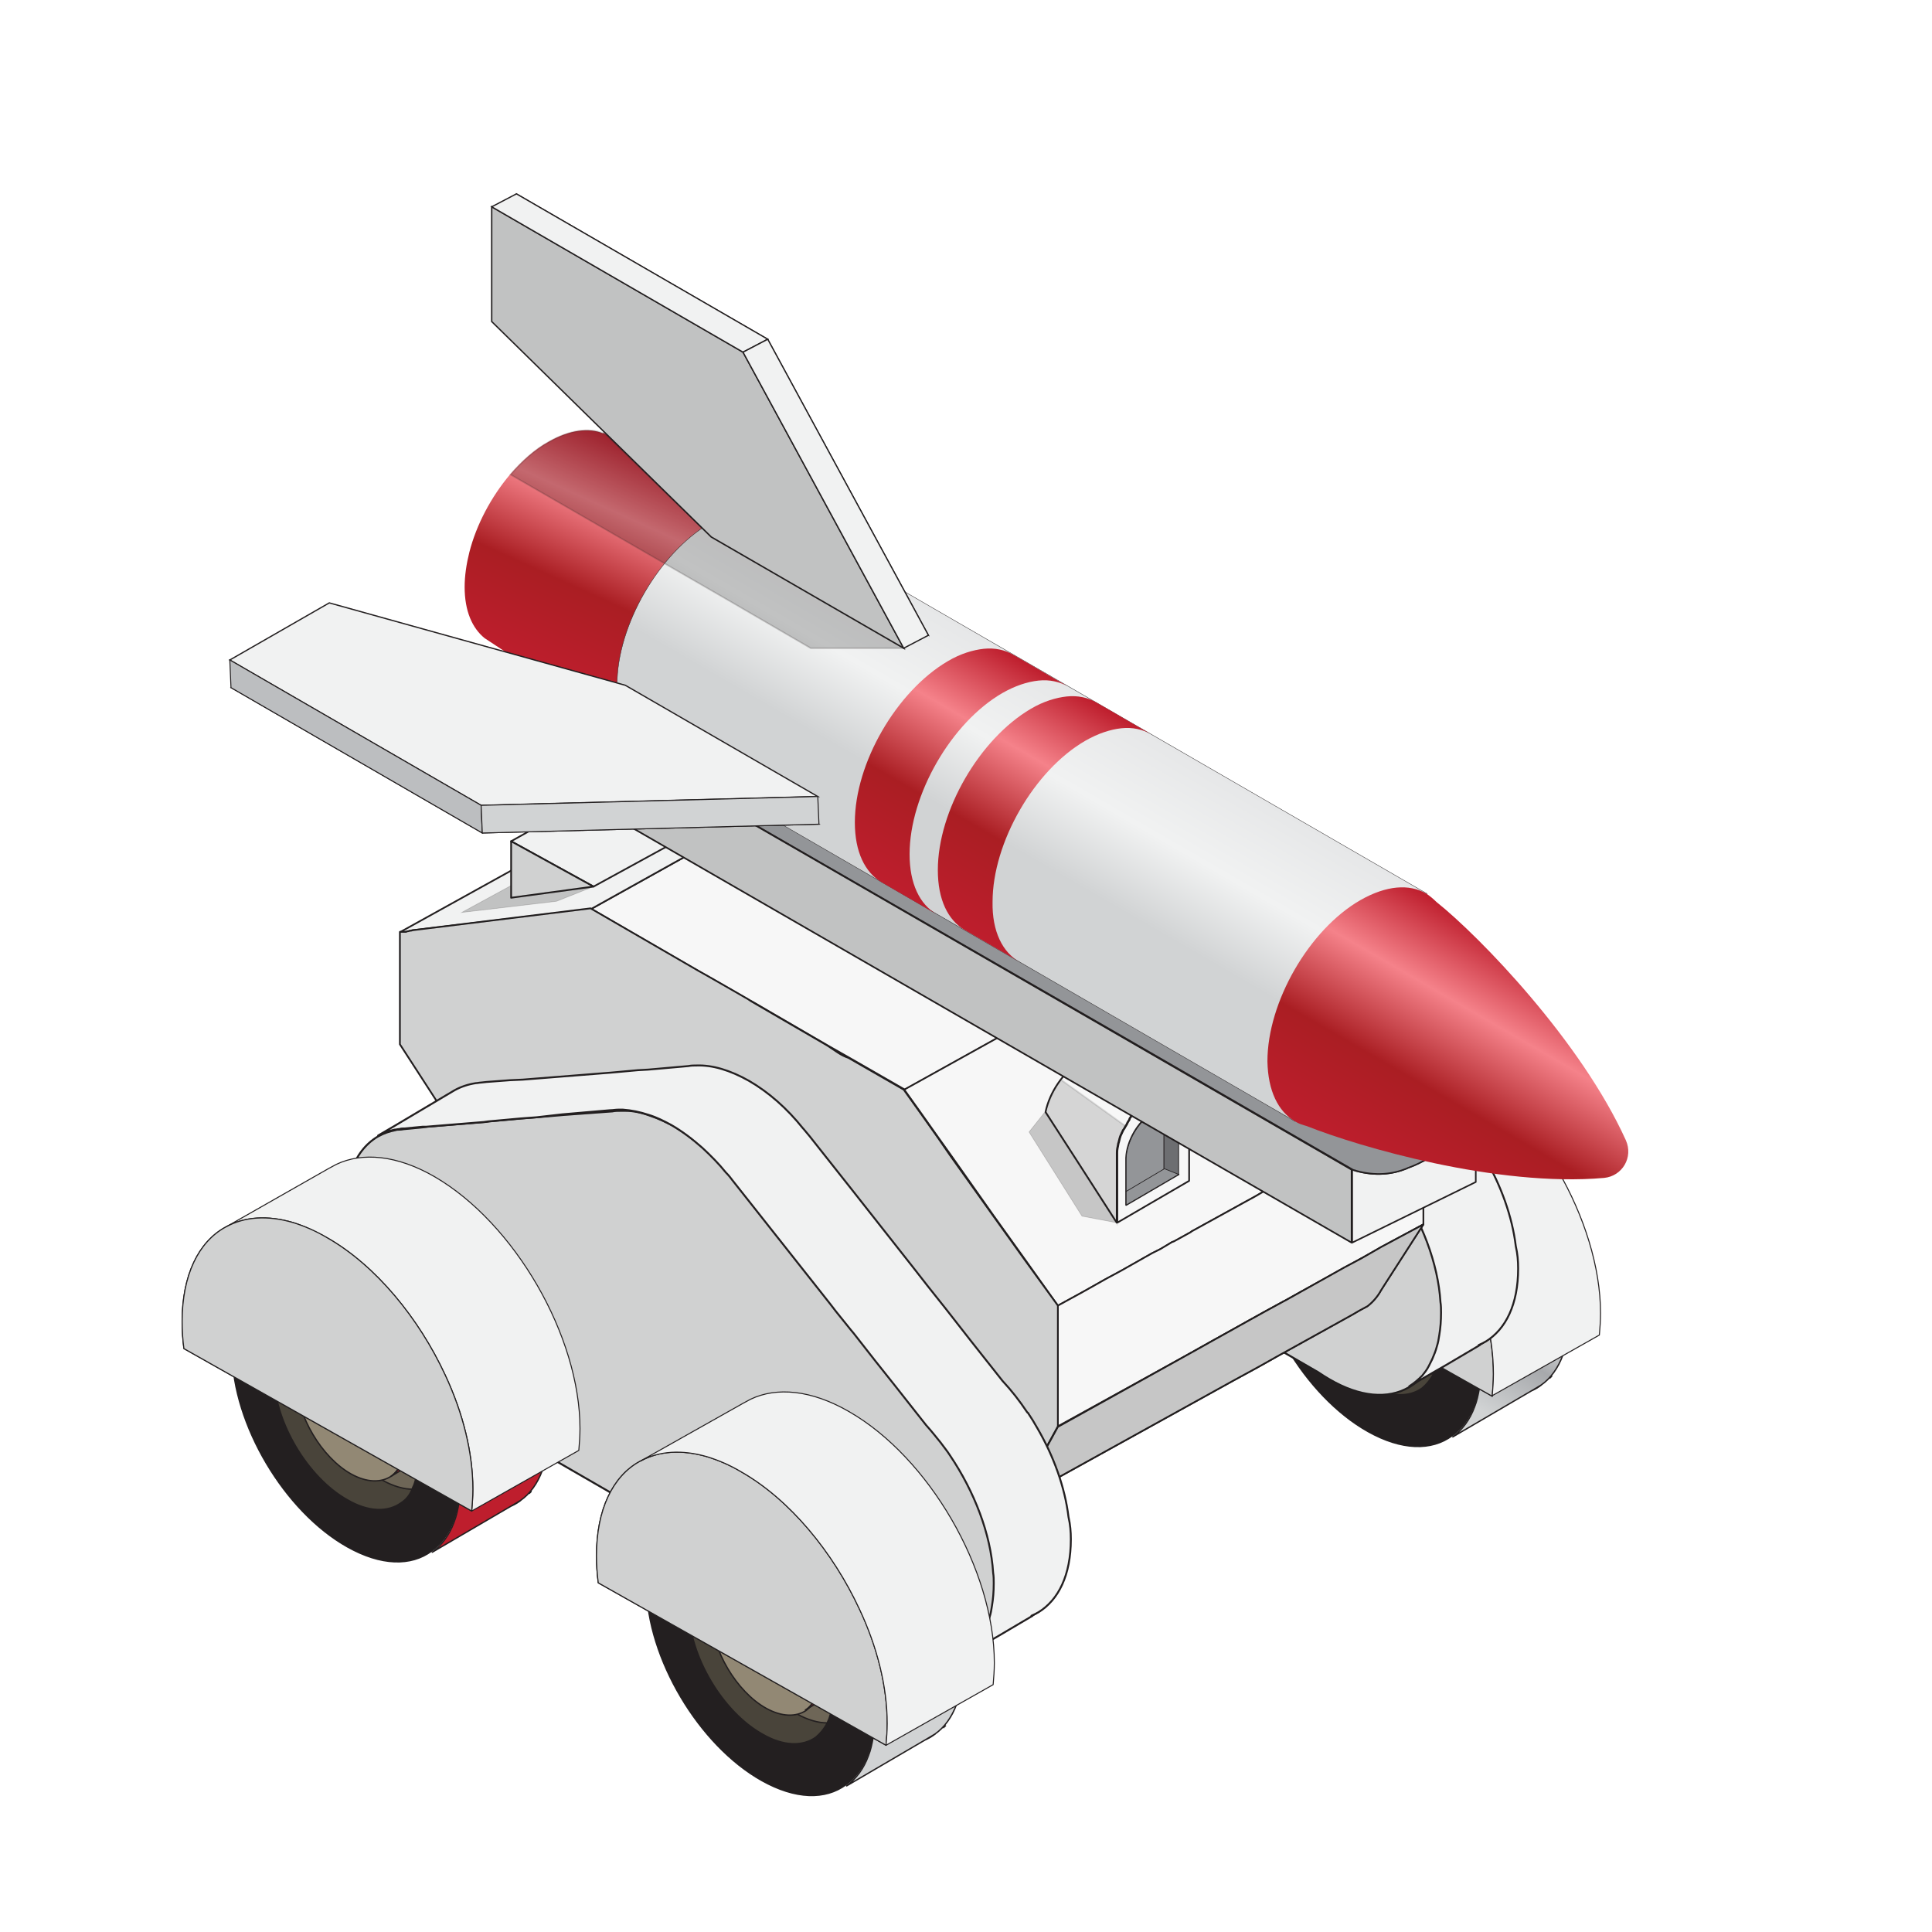 <svg width="230" height="230" viewBox="0 0 230 230" fill="none"
    xmlns="http://www.w3.org/2000/svg">

    <g clip-path="url(#)">
        <path d="M108.774 114.372C108.774 114.372 104.36 109.958 103.589 118.226C102.889 126.564 102.889 126.564 102.889 126.564L111.156 139.035L120.896 140.086L121.596 135.042L108.774 114.372Z" fill="#49443A" stroke="#231F20" stroke-width="0.162" stroke-miterlimit="10" stroke-linecap="round" stroke-linejoin="round"/>
        <path d="M126.221 129.576C126.221 130.207 126.221 130.767 126.081 131.258C126.011 131.748 125.871 132.239 125.731 132.659C125.38 133.64 124.82 134.411 124.049 134.971C123.348 135.462 122.508 135.742 121.527 135.742C121.457 135.742 121.386 135.742 121.316 135.742C120.265 135.742 119.004 135.392 117.743 134.691C117.743 134.691 117.673 134.691 117.673 134.621C112.838 131.959 108.915 125.302 108.845 119.837C108.845 119.557 108.845 119.277 108.845 119.066C108.915 117.875 109.195 116.894 109.615 116.054C109.615 115.984 109.686 115.984 109.686 115.914C110.176 115.003 110.947 114.372 111.787 114.022C112.558 113.741 113.399 113.601 114.38 113.741C115.081 113.812 115.921 114.092 116.692 114.442C116.902 114.512 117.112 114.652 117.323 114.792C117.463 114.863 117.533 114.933 117.673 115.003L117.743 115.073C121.597 118.786 124.68 124.041 126.081 129.226V129.296C126.151 129.366 126.221 129.436 126.221 129.576Z" fill="#6E6657" stroke="#231F20" stroke-width="0.162" stroke-miterlimit="10" stroke-linecap="round" stroke-linejoin="round"/>
        <path d="M107.443 122.92C107.513 126.984 110.456 131.959 113.959 133.92C115.851 134.971 117.533 134.971 118.724 134.201C119.284 133.78 119.705 133.22 119.985 132.519C120.125 132.169 120.195 131.818 120.265 131.468C120.335 131.048 120.335 130.627 120.335 130.207C120.265 126.143 117.323 121.168 113.819 119.207C113.679 119.136 113.469 119.066 113.329 118.926C112.698 118.646 112.138 118.436 111.577 118.366C110.877 118.296 110.246 118.366 109.685 118.576C108.284 119.136 107.443 120.678 107.443 122.92Z" fill="#928874" stroke="#231F20" stroke-width="0.162" stroke-miterlimit="10" stroke-linecap="round" stroke-linejoin="round"/>
        <path d="M109.686 118.576C110.246 118.366 110.877 118.296 111.577 118.366C112.138 118.436 112.698 118.646 113.329 118.926C113.469 118.996 113.679 119.067 113.819 119.207C117.393 121.239 120.336 126.143 120.336 130.207C120.336 130.627 120.336 131.118 120.265 131.468C120.195 131.819 120.125 132.169 119.985 132.519C119.705 133.29 119.285 133.85 118.724 134.201L122.227 132.099H122.297C123.489 131.398 124.189 129.997 124.119 127.895C124.119 123.831 121.176 118.926 117.603 116.894C116.062 116.054 114.66 115.844 113.539 116.264L112.698 116.824L109.686 118.576Z" fill="url(#paint0_linear_1_19911)" stroke="#231F20" stroke-width="0.162" stroke-miterlimit="10" stroke-linecap="round" stroke-linejoin="round"/>
        <path d="M126.221 129.296C126.221 129.226 126.221 129.226 126.221 129.156C124.82 123.971 121.737 118.786 117.883 115.003C117.813 114.933 117.813 114.933 117.743 114.863C116.342 113.531 114.8 112.34 113.259 111.499C112.908 111.289 112.558 111.149 112.208 110.939C110.947 110.308 109.685 109.958 108.564 109.818C107.093 109.608 105.762 109.748 104.571 110.238C104.571 110.238 104.571 110.238 104.501 110.238C101.558 111.429 99.806 114.652 99.806 119.417C99.946 128.105 106.112 138.475 113.609 142.679C117.603 144.921 121.176 144.921 123.629 143.169C124.75 142.328 125.66 141.137 126.221 139.596C126.501 138.895 126.641 138.194 126.781 137.424C126.922 136.583 126.992 135.742 126.992 134.761C126.992 132.94 126.711 131.118 126.221 129.296ZM119.915 137.354C118.374 138.475 116.061 138.475 113.539 137.003C108.775 134.341 104.851 127.685 104.781 122.219C104.711 119.207 105.902 117.105 107.794 116.334C108.354 116.124 108.985 115.984 109.685 115.984C109.755 115.984 109.826 115.984 109.826 115.984C109.966 115.984 110.176 115.984 110.316 116.054C111.017 116.124 111.787 116.404 112.628 116.754C112.838 116.824 113.049 116.965 113.259 117.105C118.023 119.767 121.947 126.423 122.017 131.889C122.017 131.959 122.017 132.099 122.017 132.169C122.017 132.659 121.947 133.15 121.877 133.57C121.807 134.061 121.667 134.551 121.527 134.971C121.456 135.252 121.316 135.462 121.246 135.672C120.966 136.443 120.476 137.003 119.915 137.354Z" fill="#231F20" stroke="#231F20" stroke-width="0.162" stroke-miterlimit="10" stroke-linecap="round" stroke-linejoin="round"/>
        <path d="M133.088 137.704C133.438 137.564 133.788 137.354 134.139 137.073L133.088 137.704ZM126.151 129.156C124.75 123.971 121.667 118.786 117.813 115.003C117.743 114.933 117.743 114.933 117.673 114.863C117.673 114.863 117.673 114.863 117.673 114.933C117.883 115.773 118.164 116.614 118.444 117.455C119.705 120.888 121.667 124.181 124.049 126.984C124.68 127.755 125.38 128.525 126.081 129.156C126.221 129.226 126.221 129.226 126.151 129.156ZM113.539 105.124L113.469 105.194C113.96 104.913 114.38 104.633 114.66 104.493C114.73 104.493 114.73 104.423 114.8 104.423C114.871 104.423 114.871 104.353 114.941 104.353L115.011 104.283L115.081 104.213C114.52 104.423 113.96 104.703 113.539 105.124Z" fill="#231F20" stroke="#231F20" stroke-width="0.162" stroke-miterlimit="10" stroke-linecap="round" stroke-linejoin="round"/>
        <path d="M135.399 136.022C135.329 136.093 135.189 136.163 135.189 136.233C135.259 136.163 135.329 136.093 135.399 136.022Z" fill="url(#paint1_linear_1_19911)" stroke="#231F20" stroke-width="0.162" stroke-miterlimit="10" stroke-linecap="round" stroke-linejoin="round"/>
        <path d="M137.502 128.595C137.502 129.576 137.432 130.417 137.292 131.258C137.152 132.029 136.941 132.799 136.731 133.43C136.171 134.971 135.26 136.233 134.139 137.003L133.088 137.634L123.629 143.169C124.75 142.328 125.661 141.137 126.221 139.596C126.502 138.895 126.642 138.195 126.782 137.424C126.922 136.583 126.992 135.742 126.992 134.761C126.992 133.01 126.712 131.188 126.221 129.296C126.221 129.226 126.221 129.226 126.221 129.156C124.82 123.971 121.737 118.786 117.884 115.003C117.813 114.933 117.813 114.933 117.743 114.863C116.342 113.531 114.801 112.34 113.259 111.499C112.909 111.289 112.559 111.149 112.208 110.939C110.947 110.308 109.686 109.958 108.565 109.818C107.093 109.608 105.762 109.748 104.571 110.238C104.571 110.238 104.571 110.238 104.501 110.238L113.469 105.053L113.399 105.123C113.89 104.843 114.31 104.563 114.59 104.423C114.661 104.423 114.661 104.353 114.731 104.353C114.801 104.353 114.801 104.283 114.871 104.283L114.941 104.213L115.011 104.143C116.202 103.652 117.533 103.512 119.075 103.722C120.196 103.862 121.457 104.283 122.718 104.843C123.068 104.983 123.419 105.194 123.769 105.404C125.381 106.315 126.922 107.506 128.393 108.907C132.247 112.621 135.33 117.875 136.731 123.06C137.222 124.952 137.502 126.774 137.502 128.595Z" fill="url(#paint2_linear_1_19911)" stroke="#231F20" stroke-width="0.162" stroke-miterlimit="10" stroke-linecap="round" stroke-linejoin="round"/>
        <path d="M114.66 104.423C114.38 104.563 113.96 104.843 113.469 105.124L113.539 105.053L114.66 104.423Z" fill="#C49A6C" stroke="#231F20" stroke-width="0.162" stroke-miterlimit="10" stroke-linecap="round" stroke-linejoin="round"/>
        <path d="M128.463 135.742C128.463 136.653 128.393 137.494 128.322 138.335L94.06 118.997C93.92 117.875 93.85 116.824 93.85 115.773C93.85 110.238 95.812 106.315 98.965 104.563L99.105 104.493C101.277 103.302 104.01 103.092 107.093 104.002C108.424 104.423 109.755 104.983 111.156 105.824C116.902 109.117 122.017 115.353 125.169 122.149C127.271 126.634 128.463 131.398 128.463 135.742Z" fill="#F1F2F2" stroke="#231F20" stroke-width="0.12" stroke-miterlimit="10" stroke-linecap="round" stroke-linejoin="round"/>
        <path d="M141.215 128.525C141.215 129.436 141.144 130.277 141.074 131.118L128.322 138.335C128.392 137.494 128.463 136.653 128.463 135.742C128.463 131.328 127.271 126.634 125.169 122.15C122.016 115.353 116.902 109.117 111.156 105.824C109.755 105.053 108.424 104.423 107.092 104.002C104.01 103.092 101.277 103.302 99.105 104.493L111.296 97.556L112.207 97.066C115.29 95.595 119.354 95.945 123.908 98.537C133.437 104.073 141.215 117.525 141.215 128.525Z" fill="#F1F2F2" stroke="#231F20" stroke-width="0.12" stroke-miterlimit="10" stroke-linecap="round" stroke-linejoin="round"/>
        <path d="M128.463 135.742C128.463 136.653 128.393 137.494 128.322 138.335L94.06 118.997C93.92 117.875 93.85 116.824 93.85 115.773C93.85 110.238 95.812 106.315 98.965 104.563L99.105 104.493C101.277 103.302 104.01 103.092 107.093 104.002C108.424 104.423 109.755 104.983 111.156 105.824C116.902 109.117 122.017 115.353 125.169 122.149C127.271 126.634 128.463 131.398 128.463 135.742Z" fill="#F1F2F2" stroke="#231F20" stroke-width="0.12" stroke-miterlimit="10" stroke-linecap="round" stroke-linejoin="round"/>
        <path opacity="0.14" d="M128.463 135.742C128.463 136.653 128.393 137.494 128.322 138.335L94.06 118.997C93.92 117.875 93.85 116.824 93.85 115.773C93.85 110.238 95.812 106.315 98.965 104.563L99.105 104.493C101.277 103.302 104.01 103.092 107.093 104.002C108.424 104.423 109.755 104.983 111.156 105.824C116.902 109.117 122.017 115.353 125.169 122.149C127.271 126.634 128.463 131.398 128.463 135.742Z" fill="black" stroke="#231F20" stroke-width="0.164" stroke-miterlimit="10"/>
        <path d="M158.169 142.259C158.169 142.259 153.755 137.844 152.985 146.112C152.214 154.38 152.214 154.45 152.214 154.45L160.482 166.922L170.221 167.973L170.921 162.928L158.169 142.259Z" fill="#49443A" stroke="#231F20" stroke-width="0.162" stroke-miterlimit="10" stroke-linecap="round" stroke-linejoin="round"/>
        <path d="M175.546 157.393C175.546 158.023 175.546 158.584 175.406 159.074C175.336 159.565 175.195 160.055 175.055 160.476C174.705 161.457 174.144 162.227 173.374 162.788C172.673 163.278 171.832 163.559 170.851 163.559C170.781 163.559 170.711 163.559 170.641 163.559C169.59 163.559 168.329 163.208 167.068 162.508C167.068 162.508 166.998 162.508 166.998 162.438C162.233 159.775 158.239 153.189 158.169 147.724C158.169 147.443 158.169 147.163 158.169 146.953C158.239 145.762 158.52 144.781 158.94 143.94C158.94 143.87 159.01 143.87 159.01 143.8C159.501 142.889 160.271 142.259 161.112 141.908C161.883 141.628 162.724 141.488 163.705 141.628C164.405 141.698 165.246 141.978 166.017 142.329C166.227 142.399 166.437 142.539 166.647 142.679C166.788 142.749 166.858 142.819 166.998 142.889L167.068 142.959C170.921 146.673 174.004 151.928 175.406 157.113V157.183C175.546 157.183 175.546 157.323 175.546 157.393Z" fill="#6E6657" stroke="#231F20" stroke-width="0.162" stroke-miterlimit="10" stroke-linecap="round" stroke-linejoin="round"/>
        <path d="M156.838 150.807C156.908 154.871 159.851 159.845 163.354 161.807C165.246 162.858 166.927 162.858 168.118 162.087C168.679 161.667 169.099 161.106 169.38 160.406C169.52 160.055 169.59 159.705 169.66 159.355C169.73 158.934 169.73 158.514 169.73 158.094C169.66 154.03 166.717 149.055 163.214 147.093C163.074 147.023 162.863 146.953 162.723 146.813C162.093 146.533 161.532 146.323 160.972 146.252C160.271 146.182 159.64 146.252 159.08 146.463C157.679 146.953 156.768 148.495 156.838 150.807Z" fill="#928874" stroke="#231F20" stroke-width="0.162" stroke-miterlimit="10" stroke-linecap="round" stroke-linejoin="round"/>
        <path d="M159.01 146.392C159.57 146.182 160.201 146.112 160.902 146.182C161.462 146.252 162.023 146.463 162.653 146.743C162.793 146.813 163.004 146.883 163.144 147.023C166.717 149.055 169.66 153.96 169.66 158.023C169.66 158.444 169.66 158.934 169.59 159.285C169.52 159.635 169.45 159.985 169.309 160.336C169.029 161.106 168.609 161.667 168.048 162.017L171.552 159.915H171.622C172.813 159.215 173.513 157.813 173.443 155.711C173.373 151.647 170.43 146.673 166.927 144.711C165.386 143.87 163.984 143.66 162.863 144.08L161.953 144.641L159.01 146.392Z" fill="url(#paint3_linear_1_19911)" stroke="#231F20" stroke-width="0.162" stroke-miterlimit="10" stroke-linecap="round" stroke-linejoin="round"/>
        <path d="M175.546 157.113C175.546 157.042 175.546 157.042 175.546 156.972C174.144 151.788 171.061 146.603 167.208 142.819C167.138 142.749 167.138 142.749 167.068 142.679C165.666 141.348 164.125 140.157 162.583 139.316C162.233 139.106 161.883 138.966 161.532 138.755C160.271 138.125 159.01 137.774 157.889 137.634C156.418 137.424 155.086 137.564 153.895 138.055C153.895 138.055 153.895 138.055 153.825 138.055C150.883 139.246 149.131 142.469 149.131 147.233C149.201 155.851 155.367 166.221 162.864 170.425C166.857 172.667 170.431 172.737 172.883 170.915C174.004 170.075 174.915 168.884 175.476 167.342C175.756 166.641 175.896 165.941 176.036 165.17C176.176 164.329 176.246 163.489 176.246 162.508C176.316 160.826 176.036 158.934 175.546 157.113ZM169.31 165.24C167.768 166.361 165.456 166.361 162.934 164.89C158.169 162.227 154.246 155.571 154.176 150.106C154.106 147.093 155.297 144.991 157.188 144.22C157.749 144.01 158.38 143.87 159.08 143.87C159.15 143.87 159.22 143.87 159.22 143.87C159.36 143.87 159.571 143.87 159.711 143.94C160.411 144.01 161.182 144.291 162.023 144.641C162.233 144.711 162.443 144.851 162.654 144.991C167.418 147.654 171.342 154.31 171.412 159.775C171.412 159.845 171.412 159.985 171.412 160.055C171.412 160.546 171.342 161.036 171.272 161.457C171.202 161.947 171.061 162.438 170.921 162.858C170.851 163.138 170.711 163.348 170.641 163.559C170.291 164.259 169.8 164.82 169.31 165.24Z" fill="#231F20" stroke="#231F20" stroke-width="0.162" stroke-miterlimit="10" stroke-linecap="round" stroke-linejoin="round"/>
        <path d="M182.412 165.52C182.763 165.38 183.113 165.17 183.463 164.89L182.412 165.52ZM175.546 157.042C174.145 151.858 171.062 146.673 167.208 142.889C167.138 142.819 167.138 142.819 167.068 142.749C167.068 142.749 167.068 142.749 167.068 142.819C167.278 143.66 167.558 144.501 167.839 145.341C169.1 148.775 171.062 152.068 173.444 154.87C174.075 155.641 174.775 156.412 175.476 157.042C175.546 157.112 175.546 157.042 175.546 157.042ZM162.864 132.94L162.794 133.01C163.284 132.73 163.705 132.449 163.985 132.309C164.055 132.309 164.055 132.239 164.125 132.239C164.195 132.239 164.195 132.169 164.265 132.169L164.335 132.099L164.405 132.029C163.845 132.239 163.284 132.589 162.864 132.94Z" fill="#231F20" stroke="#231F20" stroke-width="0.162" stroke-miterlimit="10" stroke-linecap="round" stroke-linejoin="round"/>
        <path d="M184.724 163.839C184.654 163.909 184.514 163.979 184.514 164.049C184.584 163.979 184.654 163.909 184.724 163.839Z" fill="url(#paint4_linear_1_19911)" stroke="#231F20" stroke-width="0.162" stroke-miterlimit="10" stroke-linecap="round" stroke-linejoin="round"/>
        <path d="M186.827 156.482C186.827 157.463 186.757 158.304 186.616 159.144C186.476 159.915 186.266 160.686 186.056 161.317C185.495 162.858 184.585 164.119 183.464 164.89L182.413 165.52L172.954 171.056C174.075 170.215 174.986 169.024 175.546 167.482C175.826 166.782 175.966 166.081 176.107 165.31C176.247 164.469 176.317 163.629 176.317 162.648C176.317 160.896 176.037 159.074 175.546 157.183C175.546 157.113 175.546 157.113 175.546 157.043C174.145 151.858 171.062 146.673 167.208 142.889C167.138 142.819 167.138 142.819 167.068 142.749C165.667 141.418 164.125 140.227 162.584 139.386C162.234 139.176 161.883 139.036 161.533 138.825C160.272 138.195 159.011 137.844 157.889 137.704C156.418 137.494 155.087 137.634 153.896 138.125C153.896 138.125 153.896 138.125 153.826 138.125L162.794 132.94L162.724 133.01C163.214 132.73 163.635 132.449 163.915 132.309C163.985 132.309 163.985 132.239 164.055 132.239C164.125 132.239 164.125 132.169 164.195 132.169L164.265 132.099L164.336 132.029C165.527 131.539 166.858 131.398 168.399 131.609C169.52 131.749 170.782 132.169 172.043 132.73C172.393 132.87 172.743 133.08 173.094 133.29C174.705 134.201 176.247 135.392 177.718 136.793C181.572 140.507 184.655 145.762 186.056 150.947C186.546 152.768 186.827 154.66 186.827 156.482Z" fill="url(#paint5_linear_1_19911)" stroke="#231F20" stroke-width="0.162" stroke-miterlimit="10" stroke-linecap="round" stroke-linejoin="round"/>
        <path d="M163.985 132.239C163.705 132.379 163.284 132.66 162.794 132.94L162.864 132.87L163.985 132.239Z" fill="#C49A6C" stroke="#231F20" stroke-width="0.162" stroke-miterlimit="10" stroke-linecap="round" stroke-linejoin="round"/>
        <path d="M177.788 163.629C177.788 164.539 177.718 165.38 177.648 166.221L143.386 146.883C143.246 145.762 143.176 144.711 143.176 143.66C143.176 138.125 145.138 134.201 148.291 132.449L148.431 132.309C150.603 131.118 153.335 130.908 156.418 131.819C157.749 132.239 159.081 132.8 160.482 133.64C166.227 136.934 171.342 143.169 174.495 149.966C176.597 154.45 177.788 159.214 177.788 163.629Z" fill="#F1F2F2" stroke="#231F20" stroke-width="0.12" stroke-miterlimit="10" stroke-linecap="round" stroke-linejoin="round"/>
        <path d="M177.788 163.629C177.788 164.539 177.718 165.38 177.648 166.221L143.386 146.883C143.246 145.762 143.176 144.711 143.176 143.66C143.176 138.125 145.138 134.201 148.291 132.449L148.431 132.309C150.603 131.118 153.335 130.908 156.418 131.819C157.749 132.239 159.081 132.8 160.482 133.64C166.227 136.934 171.342 143.169 174.495 149.966C176.597 154.45 177.788 159.214 177.788 163.629Z" fill="#F1F2F2" stroke="#231F20" stroke-width="0.12" stroke-miterlimit="10" stroke-linecap="round" stroke-linejoin="round"/>
        <path opacity="0.14" d="M177.788 163.629C177.788 164.539 177.718 165.38 177.648 166.221L143.386 146.883C143.246 145.762 143.176 144.711 143.176 143.66C143.176 138.125 145.138 134.201 148.291 132.449L148.431 132.309C150.603 131.118 153.335 130.908 156.418 131.819C157.749 132.239 159.081 132.8 160.482 133.64C166.227 136.934 171.342 143.169 174.495 149.966C176.597 154.45 177.788 159.214 177.788 163.629Z" fill="black" stroke="#231F20" stroke-width="0.164" stroke-miterlimit="10"/>
        <path d="M190.54 156.342C190.54 157.253 190.47 158.093 190.4 158.934L177.648 166.151C177.718 165.31 177.788 164.469 177.788 163.559C177.788 159.144 176.597 154.45 174.495 149.966C171.342 143.169 166.227 136.934 160.482 133.64C159.081 132.8 157.749 132.239 156.418 131.819C153.335 130.908 150.603 131.118 148.431 132.309L160.622 125.443L161.533 124.952C164.616 123.481 168.75 123.831 173.234 126.424C182.763 131.959 190.54 145.341 190.54 156.342Z" fill="#F1F2F2" stroke="#231F20" stroke-width="0.12" stroke-miterlimit="10" stroke-linecap="round" stroke-linejoin="round"/>
        <path d="M176.738 159.705L176.177 160.055C176.107 160.055 176.107 160.055 176.037 160.055C176.317 159.915 176.528 159.845 176.738 159.705Z" fill="#F1F2F2" stroke="#231F20" stroke-width="0.228" stroke-miterlimit="10" stroke-linecap="round" stroke-linejoin="round"/>
        <path d="M176.738 159.705L176.177 160.055C176.107 160.055 176.107 160.055 176.037 160.055C176.317 159.915 176.528 159.845 176.738 159.705Z" fill="#F1F2F2" stroke="#231F20" stroke-width="0.228" stroke-miterlimit="10" stroke-linecap="round" stroke-linejoin="round"/>
        <path d="M176.738 159.705L176.177 160.055C176.107 160.055 176.107 160.055 176.037 160.055C176.317 159.915 176.528 159.845 176.738 159.705Z" fill="#F1F2F2" stroke="#231F20" stroke-width="0.228" stroke-miterlimit="10" stroke-linecap="round" stroke-linejoin="round"/>
        <path d="M176.738 159.705L176.177 160.055C176.107 160.055 176.107 160.055 176.037 160.055C176.317 159.915 176.528 159.845 176.738 159.705Z" fill="#F1F2F2" stroke="#231F20" stroke-width="0.228" stroke-miterlimit="10" stroke-linecap="round" stroke-linejoin="round"/>
        <path d="M176.738 159.705L176.177 160.055C176.107 160.055 176.107 160.055 176.037 160.055C176.317 159.915 176.528 159.845 176.738 159.705Z" fill="#F1F2F2" stroke="#231F20" stroke-width="0.228" stroke-miterlimit="10" stroke-linecap="round" stroke-linejoin="round"/>
        <path d="M171.623 156.342C171.623 157.253 171.553 158.163 171.412 159.004C171.342 159.495 171.202 159.915 171.132 160.335C170.992 160.896 170.782 161.386 170.572 161.877C170.431 162.157 170.291 162.437 170.151 162.718C169.941 163.138 169.661 163.488 169.381 163.839C168.96 164.329 168.4 164.75 167.839 165.1L167.699 165.17C165.247 166.571 161.954 166.361 158.24 164.189C157.75 163.909 157.329 163.629 156.909 163.348L108.633 135.462C108.353 135.322 108.073 135.182 107.793 134.972C100.296 130.698 94.27 120.258 94.27 111.71C94.27 109.958 94.48 108.487 94.971 107.226C95.601 105.334 96.722 103.932 98.124 103.092C98.194 103.092 98.194 103.022 98.264 103.022C98.894 102.671 99.525 102.461 100.226 102.321C100.366 102.181 100.576 102.181 100.786 102.111C100.996 102.111 101.207 102.041 101.417 102.041L103.589 101.83L104.079 101.76L110.946 101.2L111.436 101.13L115.29 100.78H117.111L120.405 100.499L126.08 100.079C126.43 100.009 126.71 100.009 127.061 100.009C127.201 100.009 127.411 100.009 127.621 100.009C128.602 100.009 129.583 100.219 130.704 100.639C131.545 100.92 132.456 101.34 133.367 101.83C134.628 102.601 135.889 103.512 137.08 104.563C138.061 105.474 138.972 106.455 139.883 107.506L139.953 107.576C140.163 107.856 140.443 108.136 140.654 108.417L152.284 123.13L152.985 124.041L154.737 126.213L155.087 126.634L157.609 129.857L160.062 132.94L163.705 137.564C164.336 138.195 164.896 138.895 165.457 139.666C165.877 140.156 166.228 140.717 166.578 141.207C169.451 145.481 171.412 150.526 171.693 155.151C171.553 155.501 171.623 155.921 171.623 156.342Z" fill="#F1F2F2" stroke="#231F20" stroke-width="0.228" stroke-miterlimit="10" stroke-linecap="round" stroke-linejoin="round"/>
        <path opacity="0.14" d="M171.623 156.342C171.623 157.253 171.553 158.163 171.412 159.004C171.342 159.495 171.202 159.915 171.132 160.335C170.992 160.896 170.782 161.386 170.572 161.877C170.431 162.157 170.291 162.437 170.151 162.718C169.941 163.138 169.661 163.488 169.381 163.839C168.96 164.329 168.4 164.75 167.839 165.1L167.699 165.17C165.247 166.571 161.954 166.361 158.24 164.189C157.75 163.909 157.329 163.629 156.909 163.348L108.633 135.462C108.353 135.322 108.073 135.182 107.793 134.972C100.296 130.698 94.27 120.258 94.27 111.71C94.27 109.958 94.48 108.487 94.971 107.226C95.601 105.334 96.722 103.932 98.124 103.092C98.194 103.092 98.194 103.022 98.264 103.022C98.894 102.671 99.525 102.461 100.226 102.321C100.366 102.181 100.576 102.181 100.786 102.111C100.996 102.111 101.207 102.041 101.417 102.041L103.589 101.83L104.079 101.76L110.946 101.2L111.436 101.13L115.29 100.78H117.111L120.405 100.499L126.08 100.079C126.43 100.009 126.71 100.009 127.061 100.009C127.201 100.009 127.411 100.009 127.621 100.009C128.602 100.009 129.583 100.219 130.704 100.639C131.545 100.92 132.456 101.34 133.367 101.83C134.628 102.601 135.889 103.512 137.08 104.563C138.061 105.474 138.972 106.455 139.883 107.506L139.953 107.576C140.163 107.856 140.443 108.136 140.654 108.417L152.284 123.13L152.985 124.041L154.737 126.213L155.087 126.634L157.609 129.857L160.062 132.94L163.705 137.564C164.336 138.195 164.896 138.895 165.457 139.666C165.877 140.156 166.228 140.717 166.578 141.207C169.451 145.481 171.412 150.526 171.693 155.151C171.553 155.501 171.623 155.921 171.623 156.342Z" fill="black" stroke="#231F20" stroke-width="0.228" stroke-miterlimit="10"/>
        <path d="M180.731 151.017C180.731 155.291 179.26 158.233 176.878 159.705L176.738 159.775C176.527 159.915 176.317 159.985 176.037 160.125C176.107 160.125 176.107 160.125 176.177 160.125L171.903 162.648L170.922 163.208L169.591 163.979L167.769 165.03C168.33 164.68 168.82 164.259 169.311 163.769C169.591 163.418 169.871 163.068 170.081 162.648C170.221 162.367 170.362 162.087 170.502 161.807C170.712 161.316 170.922 160.826 171.062 160.265C171.202 159.845 171.272 159.425 171.343 158.934C171.483 158.093 171.553 157.253 171.553 156.272C171.553 155.851 171.553 155.431 171.483 155.01C171.202 150.386 169.241 145.341 166.368 141.067C166.018 140.507 165.597 140.016 165.247 139.526C164.686 138.825 164.126 138.125 163.495 137.424L159.852 132.8L157.399 129.717L154.877 126.494L154.527 126.073L152.775 123.901L152.074 122.99L140.444 108.277C140.233 107.996 140.023 107.716 139.743 107.436L139.673 107.366C138.832 106.315 137.851 105.334 136.87 104.423C135.679 103.372 134.488 102.461 133.157 101.69C132.246 101.2 131.405 100.78 130.494 100.499C129.443 100.149 128.392 99.939 127.411 99.869C127.201 99.869 127.061 99.869 126.851 99.869C126.5 99.869 126.22 99.939 125.87 99.939L120.194 100.429L117.112 100.78L115.22 100.92L111.366 101.27L110.876 101.34L104.009 101.901L103.519 101.971L101.347 102.181C101.137 102.181 100.926 102.181 100.716 102.251C100.506 102.251 100.366 102.321 100.156 102.321C99.455 102.461 98.824 102.741 98.194 103.022L100.226 101.831L107.302 97.627C108.073 97.206 108.914 96.926 109.825 96.786C110.035 96.786 110.245 96.716 110.455 96.716L111.086 96.646L113.889 96.436L115.5 96.295L126.08 95.455L129.163 95.174L130.424 95.104L135.189 94.684C135.539 94.614 135.819 94.614 136.169 94.614C138.061 94.544 140.163 95.174 142.405 96.436C144.718 97.767 146.96 99.729 148.851 102.111L148.921 102.181C149.132 102.461 149.412 102.741 149.622 103.022L154.667 109.398L161.954 118.646L163.705 120.888L165.877 123.621L168.89 127.475L172.604 132.169C173.655 133.29 174.636 134.551 175.476 135.812C175.546 135.883 175.546 135.953 175.617 135.953C176.037 136.583 176.387 137.144 176.738 137.774C178.699 141.137 180.031 144.851 180.451 148.354C180.661 149.265 180.731 150.106 180.731 151.017Z" fill="#F1F2F2" stroke="#231F20" stroke-width="0.228" stroke-miterlimit="10" stroke-linecap="round" stroke-linejoin="round"/>
    </g>
    <defs>
        <linearGradient id="paint0_linear_1_19911" x1="114.611" y1="117.625" x2="121.497" y2="130.231" gradientUnits="userSpaceOnUse">
            <stop stop-color="#C2B59B"/>
            <stop offset="1" stop-color="#49443A"/>
        </linearGradient>
        <linearGradient id="paint1_linear_1_19911" x1="135.337" y1="136.023" x2="135.234" y2="136.217" gradientUnits="userSpaceOnUse">
            <stop stop-color="#58595B"/>
            <stop offset="1"/>
        </linearGradient>
        <linearGradient id="paint2_linear_1_19911" x1="122.194" y1="140.834" x2="120.221" y2="104.589" gradientUnits="userSpaceOnUse">
            <stop/>
            <stop offset="1" stop-color="#58595B"/>
        </linearGradient>
        <linearGradient id="paint3_linear_1_19911" x1="163.948" y1="145.468" x2="170.834" y2="158.074" gradientUnits="userSpaceOnUse">
            <stop stop-color="#C2B59B"/>
            <stop offset="1" stop-color="#49443A"/>
        </linearGradient>
        <linearGradient id="paint4_linear_1_19911" x1="184.675" y1="163.866" x2="184.572" y2="164.06" gradientUnits="userSpaceOnUse">
            <stop stop-color="#58595B"/>
            <stop offset="1"/>
        </linearGradient>
        <linearGradient id="paint5_linear_1_19911" x1="171.531" y1="168.677" x2="169.559" y2="132.432" gradientUnits="userSpaceOnUse">
            <stop/>
            <stop offset="1" stop-color="#58595B"/>
        </linearGradient>
        <clipPath id="">
            <rect width="96.831" height="77.913" fill="white" transform="translate(93.779 94.474)"/>
        </clipPath>
    </defs>


    <g clip-path="url(#)">
        <path d="M101.066 125.863C100.646 125.723 100.226 125.513 99.805 125.233C99.385 124.952 98.964 124.672 98.544 124.392L101.066 125.863Z" fill="#F1F2F2" stroke="#231F20" stroke-width="0.201" stroke-miterlimit="10" stroke-linecap="round" stroke-linejoin="round"/>
        <path d="M89.015 118.927L89.435 119.137L89.015 118.927Z" fill="#F1F2F2" stroke="#231F20" stroke-width="0.201" stroke-miterlimit="10" stroke-linecap="round" stroke-linejoin="round"/>
        <path d="M98.474 124.392L101.066 125.863C100.646 125.723 100.225 125.513 99.805 125.233C99.314 124.952 98.894 124.672 98.474 124.392Z" fill="#F1F2F2" stroke="#231F20" stroke-width="0.201" stroke-miterlimit="10" stroke-linecap="round" stroke-linejoin="round"/>
        <path d="M111.997 124.392C112.067 124.392 112.067 124.392 112.137 124.392C112.137 124.322 112.067 124.392 111.997 124.392Z" fill="#F1F2F2" stroke="#231F20" stroke-width="0.201" stroke-miterlimit="10" stroke-linecap="round" stroke-linejoin="round"/>
        <path d="M150.603 156.131L148.711 157.182L150.603 156.131Z" fill="#F7F7F7" stroke="#231F20" stroke-width="0.201" stroke-miterlimit="10" stroke-linecap="round" stroke-linejoin="round"/>
        <path d="M89.015 118.927L89.435 119.137L89.015 118.927Z" fill="#F1F2F2" stroke="#231F20" stroke-width="0.201" stroke-miterlimit="10" stroke-linecap="round" stroke-linejoin="round"/>
        <path d="M98.474 124.392L101.066 125.863C100.646 125.723 100.225 125.513 99.805 125.233C99.314 124.952 98.894 124.672 98.474 124.392Z" fill="#F1F2F2" stroke="#231F20" stroke-width="0.201" stroke-miterlimit="10" stroke-linecap="round" stroke-linejoin="round"/>
        <path d="M111.997 124.392C112.067 124.392 112.067 124.392 112.137 124.392C112.137 124.322 112.067 124.392 111.997 124.392Z" fill="#F1F2F2" stroke="#231F20" stroke-width="0.201" stroke-miterlimit="10" stroke-linecap="round" stroke-linejoin="round"/>
        <path d="M98.474 124.392L101.066 125.863C100.646 125.723 100.225 125.513 99.805 125.233C99.314 124.952 98.894 124.672 98.474 124.392Z" fill="#F1F2F2" stroke="#231F20" stroke-width="0.201" stroke-miterlimit="10" stroke-linecap="round" stroke-linejoin="round"/>
        <path d="M150.603 156.131L148.711 157.182L150.603 156.131Z" fill="#F7F7F7" stroke="#231F20" stroke-width="0.201" stroke-miterlimit="10" stroke-linecap="round" stroke-linejoin="round"/>
        <path d="M150.603 156.131L148.711 157.182L150.603 156.131Z" fill="#F7F7F7" stroke="#231F20" stroke-width="0.201" stroke-miterlimit="10" stroke-linecap="round" stroke-linejoin="round"/>
        <path d="M150.603 156.131L148.711 157.182L150.603 156.131Z" fill="#F7F7F7" stroke="#231F20" stroke-width="0.201" stroke-miterlimit="10" stroke-linecap="round" stroke-linejoin="round"/>
        <path d="M98.474 124.392L101.066 125.863C100.646 125.723 100.225 125.513 99.805 125.233C99.314 124.952 98.894 124.672 98.474 124.392Z" fill="#F1F2F2" stroke="#231F20" stroke-width="0.201" stroke-miterlimit="10" stroke-linecap="round" stroke-linejoin="round"/>
        <path d="M148.641 104.143L143.456 101.13L132.105 94.544L128.252 92.302L125.169 90.55L113.958 84.034L108.073 87.327L107.512 87.607L103.308 89.919L100.786 91.321L99.174 92.231L84.811 100.149L84.32 100.429L82.709 101.34L80.187 102.741L70.377 108.207L83.2 115.633L84.32 116.264L86.282 117.385L88.594 118.716L89.085 118.997L89.505 119.207L98.544 124.462L101.136 125.933L107.722 129.717L119.073 123.411L124.188 120.608L124.608 120.398L130.844 116.965L132.736 115.914L135.188 114.582L137.921 113.041L138.481 112.761L139.883 111.99L151.303 105.684L148.641 104.143Z" fill="#F7F7F7" stroke="#231F20" stroke-width="0.201" stroke-miterlimit="10" stroke-linecap="round" stroke-linejoin="round"/>
        <path d="M169.45 131.328L167.418 132.449L159.641 136.793L157.609 137.914L156.138 138.685L155.928 138.825L153.125 140.367L151.514 141.278L151.023 141.488L149.482 142.399L148.08 143.169L141.844 146.603L141.774 146.673L139.742 147.794L139.532 147.864L138.131 148.705L137.15 149.195L133.437 151.297L131.615 152.278L128.882 153.819L125.94 155.431L121.946 149.826L118.232 144.641L113.188 137.494L111.786 135.532L109.754 132.66L107.652 129.717L119.003 123.411L124.118 120.538L124.468 120.328L130.704 116.895L132.596 115.844L135.048 114.512L137.781 113.041L138.341 112.691L139.742 111.92L151.163 105.614L158.52 116.054L159.921 117.946L160.412 118.646L169.45 131.328Z" fill="#F7F7F7" stroke="#231F20" stroke-width="0.201" stroke-miterlimit="10" stroke-linecap="round" stroke-linejoin="round"/>
        <path d="M169.45 131.328V145.762L164.476 148.494L162.163 149.756L160.061 150.947L154.807 153.819L153.055 154.8L152.915 154.87L150.603 156.132L148.711 157.183L145.698 158.864L144.437 159.565L141.564 161.176L125.939 169.794V155.431L128.882 153.819L131.615 152.278L133.436 151.297L137.15 149.195L138.131 148.705L139.532 147.864L139.742 147.794L141.774 146.673L141.844 146.603L148.08 143.169L149.482 142.399L151.023 141.488L151.513 141.278L153.125 140.367L155.928 138.825L156.138 138.685L157.609 137.914L159.641 136.793L167.418 132.449L169.45 131.328Z" fill="#F7F7F7" stroke="#231F20" stroke-width="0.201" stroke-miterlimit="10" stroke-linecap="round" stroke-linejoin="round"/>
        <path d="M169.451 145.762L164.896 152.838L164.406 153.609C163.985 154.38 163.425 155.01 162.794 155.501L161.883 155.991L161.043 156.482L158.52 157.883L152.074 161.456L149.832 162.718L146.749 164.399L121.175 178.552L125.94 169.864L141.564 161.176L144.437 159.565L145.698 158.864L148.711 157.182L150.603 156.131L152.915 154.87L153.055 154.8L154.807 153.819L160.062 150.877L162.164 149.755L164.476 148.424L169.451 145.762Z" fill="#F7F7F7" stroke="#231F20" stroke-width="0.201" stroke-miterlimit="10" stroke-linecap="round" stroke-linejoin="round"/>
        <path d="M113.818 84.034L107.933 87.327L107.372 87.607L103.168 89.919L100.646 91.321L99.034 92.231L84.811 100.149L84.321 100.429L82.709 101.34L80.187 102.741L70.378 108.207L49.288 110.729C49.148 110.729 49.008 110.729 48.938 110.799C48.797 110.799 48.727 110.869 48.587 110.869C48.517 110.869 48.447 110.869 48.377 110.939C48.167 110.939 47.886 110.939 47.676 110.939L82.219 91.811L89.365 87.887H89.436C90.416 87.257 91.608 86.906 92.869 86.696L95.461 86.346L101.627 85.575L112.277 84.244L113.818 84.034Z" fill="#F1F2F2" stroke="#231F20" stroke-width="0.201" stroke-miterlimit="10" stroke-linecap="round" stroke-linejoin="round"/>
        <path d="M139.953 130.137C139.182 129.857 138.201 129.927 137.22 130.558C136.94 130.698 136.66 130.908 136.379 131.118C136.309 131.188 136.239 131.258 136.169 131.258C136.029 131.398 135.889 131.468 135.749 131.609C135.679 131.679 135.679 131.679 135.609 131.749C135.538 131.819 135.538 131.819 135.468 131.889C135.188 132.239 134.838 132.589 134.628 133.01C134.558 133.08 134.487 133.15 134.487 133.29C134.417 133.43 134.277 133.57 134.207 133.781C134.207 133.851 134.137 133.851 134.137 133.921C134.067 133.991 134.067 134.061 133.997 134.131C133.927 134.271 133.857 134.411 133.787 134.481C133.717 134.551 133.717 134.621 133.647 134.761C133.577 134.832 133.577 134.972 133.507 135.042C133.366 135.322 133.296 135.672 133.226 135.953C133.226 136.023 133.156 136.093 133.156 136.233C133.086 136.583 133.016 136.863 133.016 137.214C133.016 137.284 133.016 137.284 133.016 137.354C133.016 137.424 133.016 137.494 133.016 137.564C133.016 137.634 133.016 137.704 133.016 137.844V145.552L141.564 140.577V132.94C141.424 131.468 140.793 130.487 139.953 130.137ZM140.303 139.806L134.067 143.45V137.844C134.137 135.883 135.468 133.5 137.15 132.519C137.5 132.309 137.851 132.169 138.131 132.169C138.481 132.099 138.832 132.099 139.112 132.239C139.742 132.519 140.163 133.22 140.233 134.271V139.806H140.303Z" fill="#F7F7F7" stroke="#231F20" stroke-width="0.201" stroke-miterlimit="10" stroke-linecap="round" stroke-linejoin="round"/>
        <path d="M140.303 134.271V139.876L138.552 139.176V133.57C138.552 133.01 138.411 132.519 138.201 132.169C138.552 132.099 138.902 132.099 139.182 132.239C139.813 132.449 140.233 133.22 140.303 134.271Z" fill="#6D6E71" stroke="#231F20" stroke-width="0.08" stroke-miterlimit="10"/>
        <path d="M140.303 139.806L134.067 143.45V141.768L138.551 139.105L140.303 139.806Z" fill="#939598" stroke="#231F20" stroke-width="0.08" stroke-miterlimit="10"/>
        <path d="M138.551 133.57V139.176L134.067 141.838V137.914C134.137 135.952 135.468 133.57 137.15 132.589C137.5 132.379 137.85 132.239 138.131 132.239C138.411 132.519 138.551 133.01 138.551 133.57Z" fill="#939598" stroke="#231F20" stroke-width="0.08" stroke-miterlimit="10"/>
        <path d="M139.883 130.137C139.112 129.857 138.201 129.997 137.15 130.558C136.87 130.698 136.59 130.908 136.309 131.118C136.239 131.188 136.169 131.258 136.099 131.258C135.959 131.398 135.819 131.468 135.679 131.609C135.609 131.679 135.609 131.679 135.539 131.749C135.469 131.819 135.469 131.819 135.399 131.889C135.118 132.239 134.768 132.589 134.558 133.01C134.488 133.08 134.418 133.22 134.418 133.29C134.348 133.43 134.207 133.57 134.137 133.781C134.137 133.851 134.067 133.851 134.067 133.921C133.997 133.991 133.997 134.061 133.927 134.131C133.857 134.271 133.787 134.411 133.717 134.481C133.647 134.551 133.647 134.621 133.577 134.761C133.507 134.832 133.507 134.972 133.437 135.042C133.297 135.322 133.226 135.672 133.156 135.953C133.156 136.023 133.086 136.093 133.086 136.233C133.016 136.583 132.946 136.863 132.946 137.214C132.946 137.284 132.946 137.284 132.946 137.354C132.946 137.424 132.946 137.494 132.946 137.564C132.946 137.634 132.946 137.704 132.946 137.844V145.552L128.672 138.895L124.468 132.379C124.959 129.997 126.64 127.545 128.602 126.424C129.793 125.723 130.844 125.653 131.615 126.143L139.883 130.137Z" fill="#F7F7F7" stroke="#231F20" stroke-width="0.201" stroke-miterlimit="10" stroke-linecap="round" stroke-linejoin="round"/>
        <path opacity="0.14" d="M133.997 134.061C133.997 134.131 133.927 134.131 133.927 134.201C133.857 134.341 133.787 134.481 133.717 134.551C133.647 134.621 133.647 134.691 133.577 134.831C133.507 134.901 133.507 135.042 133.437 135.112C133.297 135.392 133.226 135.742 133.156 136.023C133.156 136.093 133.086 136.163 133.086 136.303C133.016 136.653 132.946 136.933 132.946 137.284C132.946 137.354 132.946 137.354 132.946 137.424C132.946 137.494 132.946 137.564 132.946 137.634C132.946 137.704 132.946 137.774 132.946 137.914V145.622L128.672 138.965L124.468 132.449C124.749 131.118 125.449 129.717 126.29 128.526L133.997 134.061Z" fill="black" stroke="#231F20" stroke-width="0.201" stroke-miterlimit="10"/>
        <path d="M156.208 121.449C155.437 121.169 154.456 121.239 153.475 121.869C153.195 122.01 152.915 122.22 152.635 122.43C152.565 122.5 152.495 122.57 152.424 122.57C152.284 122.71 152.144 122.78 152.004 122.92C151.934 122.99 151.934 122.99 151.864 123.061C151.794 123.131 151.794 123.131 151.724 123.201C151.444 123.551 151.093 123.901 150.883 124.322C150.813 124.392 150.743 124.462 150.743 124.602C150.673 124.742 150.533 124.882 150.463 125.092C150.463 125.163 150.393 125.163 150.393 125.233C150.322 125.303 150.322 125.373 150.252 125.443C150.182 125.583 150.112 125.723 150.042 125.793C149.972 125.863 149.972 125.933 149.902 126.073C149.832 126.143 149.832 126.284 149.762 126.354C149.622 126.634 149.552 126.984 149.482 127.264C149.482 127.335 149.412 127.405 149.412 127.545C149.342 127.895 149.271 128.175 149.271 128.526C149.271 128.596 149.271 128.596 149.271 128.666C149.271 128.736 149.271 128.806 149.271 128.876C149.271 128.946 149.271 129.016 149.271 129.156V136.863L157.82 131.889V124.182C157.679 122.78 157.119 121.799 156.208 121.449ZM156.558 131.118L150.322 134.762V129.156C150.393 127.194 151.724 124.812 153.405 123.831C153.756 123.621 154.106 123.481 154.386 123.481C154.737 123.411 155.087 123.411 155.367 123.551C155.998 123.831 156.418 124.532 156.488 125.583V131.118H156.558Z" fill="#F7F7F7" stroke="#231F20" stroke-width="0.201" stroke-miterlimit="10" stroke-linecap="round" stroke-linejoin="round"/>
        <path d="M156.559 125.513V131.118L154.807 130.417V124.812C154.807 124.252 154.667 123.761 154.457 123.411C154.807 123.341 155.157 123.341 155.437 123.481C156.138 123.761 156.559 124.462 156.559 125.513Z" fill="#6D6E71" stroke="#231F20" stroke-width="0.08" stroke-miterlimit="10"/>
        <path d="M156.558 131.118L150.322 134.761V133.01L154.806 130.417L156.558 131.118Z" fill="#939598" stroke="#231F20" stroke-width="0.08" stroke-miterlimit="10"/>
        <path d="M154.806 124.812V130.417L150.322 133.08V129.156C150.392 127.194 151.724 124.812 153.405 123.831C153.755 123.621 154.106 123.481 154.386 123.481C154.666 123.761 154.806 124.252 154.806 124.812Z" fill="#939598" stroke="#231F20" stroke-width="0.08" stroke-miterlimit="10"/>
        <path d="M156.208 121.379C155.437 121.099 154.526 121.239 153.475 121.799C153.195 121.939 152.915 122.15 152.634 122.36C152.564 122.43 152.494 122.5 152.424 122.5C152.284 122.64 152.144 122.71 152.004 122.85C151.934 122.92 151.934 122.92 151.864 122.99C151.794 123.06 151.794 123.06 151.723 123.13C151.443 123.481 151.093 123.831 150.883 124.252C150.813 124.322 150.743 124.462 150.743 124.532C150.672 124.672 150.532 124.812 150.462 125.022C150.462 125.092 150.392 125.092 150.392 125.162C150.322 125.232 150.322 125.303 150.252 125.373C150.182 125.513 150.112 125.653 150.042 125.723C149.972 125.793 149.972 125.863 149.902 126.003C149.832 126.073 149.832 126.213 149.762 126.283C149.621 126.564 149.551 126.914 149.481 127.194C149.481 127.264 149.411 127.334 149.411 127.475C149.341 127.825 149.271 128.105 149.271 128.455C149.271 128.526 149.271 128.526 149.271 128.596C149.271 128.666 149.271 128.736 149.271 128.806C149.271 128.876 149.271 128.946 149.271 129.086V136.793L144.927 130.207L140.723 123.691C141.214 121.309 142.895 118.856 144.857 117.735C146.048 117.035 147.099 116.965 147.87 117.455L156.208 121.379Z" fill="#F7F7F7" stroke="#231F20" stroke-width="0.201" stroke-miterlimit="10" stroke-linecap="round" stroke-linejoin="round"/>
        <path opacity="0.14" d="M150.392 125.092C150.322 125.162 150.322 125.232 150.252 125.303C150.182 125.373 150.182 125.443 150.112 125.513C150.042 125.653 149.972 125.793 149.902 125.863C149.832 125.933 149.832 126.003 149.762 126.143C149.692 126.213 149.692 126.354 149.621 126.424C149.481 126.704 149.411 127.054 149.341 127.334C149.341 127.405 149.271 127.475 149.271 127.615C149.201 127.965 149.131 128.245 149.131 128.596C149.131 128.666 149.131 128.666 149.131 128.736C149.131 128.806 149.131 128.876 149.131 128.946C149.131 129.016 149.131 129.086 149.131 129.226V136.933L144.927 130.207L140.723 123.691C141.003 122.43 141.634 121.099 142.405 119.978L150.392 125.092Z" fill="black" stroke="#231F20" stroke-width="0.201" stroke-miterlimit="10"/>
        <path d="M125.939 155.431V169.794L121.175 178.482L54.823 135.462L47.606 124.322V110.939C47.816 110.939 48.096 110.939 48.307 110.939C48.377 110.939 48.447 110.869 48.517 110.869C48.657 110.869 48.727 110.799 48.867 110.799C49.007 110.799 49.147 110.729 49.218 110.729L70.307 108.136L83.129 115.563L84.25 116.194L86.212 117.315L88.524 118.646L89.015 118.927L89.435 119.207L98.474 124.462C98.894 124.742 99.314 125.022 99.735 125.303C100.155 125.583 100.576 125.793 100.996 125.933L107.582 129.717L109.684 132.659L111.716 135.532L113.117 137.564L118.162 144.641L121.876 149.826L125.939 155.431Z" fill="#F1F2F2" stroke="#231F20" stroke-width="0.201" stroke-miterlimit="10" stroke-linecap="round" stroke-linejoin="round"/>
        <path opacity="0.14" d="M125.939 155.431V169.794L121.175 178.482L54.823 135.462L47.606 124.322V110.939C47.816 110.939 48.096 110.939 48.307 110.939C48.377 110.939 48.447 110.869 48.517 110.869C48.657 110.869 48.727 110.799 48.867 110.799C49.007 110.799 49.147 110.729 49.218 110.729L70.307 108.136L83.129 115.563L84.25 116.194L86.212 117.315L88.524 118.646L89.015 118.927L89.435 119.207L98.474 124.462C98.894 124.742 99.314 125.022 99.735 125.303C100.155 125.583 100.576 125.793 100.996 125.933L107.582 129.717L109.684 132.659L111.716 135.532L113.117 137.564L118.162 144.641L121.876 149.826L125.939 155.431Z" fill="black" stroke="#231F20" stroke-width="0.201" stroke-miterlimit="10"/>
        <path d="M169.451 145.762L164.896 152.838L164.406 153.609C163.985 154.38 163.425 155.01 162.794 155.501L161.883 155.991L161.043 156.482L158.52 157.883L152.074 161.456L149.832 162.718L146.749 164.399L121.175 178.552L125.94 169.864L141.564 161.176L144.437 159.565L145.698 158.864L148.711 157.182L150.603 156.131L152.915 154.87L153.055 154.8L154.807 153.819L160.062 150.877L162.164 149.755L164.476 148.424L169.451 145.762Z" fill="#F7F7F7" stroke="#231F20" stroke-width="0.201" stroke-miterlimit="10" stroke-linecap="round" stroke-linejoin="round"/>
        <path opacity="0.2" d="M169.451 145.762L164.896 152.838L164.406 153.609C163.985 154.38 163.425 155.01 162.794 155.501L161.883 155.991L161.043 156.482L158.52 157.883L152.074 161.456L149.832 162.718L146.749 164.399L121.175 178.552L125.94 169.864L141.564 161.176L144.437 159.565L145.698 158.864L148.711 157.182L150.603 156.131L152.915 154.87L153.055 154.8L154.807 153.819L160.062 150.877L162.164 149.755L164.476 148.424L169.451 145.762Z" fill="black" stroke="#231F20" stroke-width="0.08" stroke-miterlimit="10"/>
        <path opacity="0.2" d="M70.658 105.544L66.243 107.296L54.963 108.627L62.81 104.353L70.658 105.544Z" fill="black" stroke="#231F20" stroke-width="0.08" stroke-miterlimit="10"/>
        <path d="M70.658 105.544L60.848 100.149C60.778 100.079 60.918 100.219 60.848 100.149L84.25 87.047L95.391 92.021L70.658 105.544Z" fill="#F1F2F2" stroke="#231F20" stroke-width="0.201" stroke-miterlimit="10" stroke-linecap="round" stroke-linejoin="round"/>
        <path d="M70.657 105.544L60.848 106.875V100.149L70.657 105.544Z" fill="#F1F2F2" stroke="#231F20" stroke-width="0.201" stroke-miterlimit="10" stroke-linecap="round" stroke-linejoin="round"/>
        <path opacity="0.14" d="M70.657 105.544L60.848 106.875V100.149L70.657 105.544Z" fill="black" stroke="#231F20" stroke-width="0.201" stroke-miterlimit="10"/>
        <path opacity="0.2" d="M132.876 145.552L128.812 144.781L122.506 134.762L124.398 132.379L132.876 145.552Z" fill="black" stroke="#231F20" stroke-width="0.08" stroke-miterlimit="10"/>
        <path opacity="0.2" d="M149.202 136.863L145.068 136.093L138.832 126.003L140.724 123.691L149.202 136.863Z" fill="black" stroke="#231F20" stroke-width="0.08" stroke-miterlimit="10"/>
    </g>
    <defs>
        <clipPath id="">
            <rect width="121.984" height="94.729" fill="white" transform="translate(47.536 83.964)"/>
        </clipPath>
    </defs>


    <g clip-path="url(#)">
        <path d="M123.487 191.935L122.927 192.285C122.857 192.285 122.857 192.285 122.787 192.285C123.067 192.145 123.277 192.075 123.487 191.935Z" fill="#F1F2F2" stroke="#231F20" stroke-width="0.228" stroke-miterlimit="10" stroke-linecap="round" stroke-linejoin="round"/>
        <path d="M123.487 191.935L122.927 192.285C122.857 192.285 122.857 192.285 122.787 192.285C123.067 192.145 123.277 192.075 123.487 191.935Z" fill="#F1F2F2" stroke="#231F20" stroke-width="0.228" stroke-miterlimit="10" stroke-linecap="round" stroke-linejoin="round"/>
        <path d="M123.487 191.935L122.927 192.285C122.857 192.285 122.857 192.285 122.787 192.285C123.067 192.145 123.277 192.075 123.487 191.935Z" fill="#F1F2F2" stroke="#231F20" stroke-width="0.228" stroke-miterlimit="10" stroke-linecap="round" stroke-linejoin="round"/>
        <path d="M123.487 191.935L122.927 192.285C122.857 192.285 122.857 192.285 122.787 192.285C123.067 192.145 123.277 192.075 123.487 191.935Z" fill="#F1F2F2" stroke="#231F20" stroke-width="0.228" stroke-miterlimit="10" stroke-linecap="round" stroke-linejoin="round"/>
        <path d="M123.487 191.935L122.927 192.285C122.857 192.285 122.857 192.285 122.787 192.285C123.067 192.145 123.277 192.075 123.487 191.935Z" fill="#F1F2F2" stroke="#231F20" stroke-width="0.228" stroke-miterlimit="10" stroke-linecap="round" stroke-linejoin="round"/>
        <path d="M118.372 188.572C118.372 189.483 118.302 190.394 118.162 191.234C118.092 191.725 117.952 192.145 117.882 192.566C117.742 193.126 117.532 193.617 117.321 194.107C117.181 194.387 117.041 194.668 116.901 194.948C116.691 195.368 116.411 195.719 116.13 196.069C115.71 196.559 115.149 196.98 114.589 197.33L114.449 197.4C111.996 198.801 108.703 198.591 104.99 196.419C104.499 196.139 104.079 195.859 103.659 195.578L55.383 167.692C55.103 167.552 54.823 167.412 54.542 167.202C47.115 162.928 41.09 152.488 41.09 143.94C41.09 142.188 41.3 140.717 41.791 139.456C42.421 137.564 43.542 136.163 44.944 135.322C45.014 135.322 45.014 135.252 45.084 135.252C45.714 134.902 46.345 134.691 47.045 134.551C47.256 134.481 47.396 134.481 47.606 134.481C47.816 134.481 48.026 134.411 48.237 134.411L50.409 134.201L50.899 134.131L57.766 133.57L58.256 133.5L62.11 133.15L63.861 133.01L67.154 132.729L72.9 132.309C73.25 132.239 73.53 132.239 73.881 132.239C74.021 132.239 74.231 132.239 74.441 132.239C75.422 132.239 76.403 132.449 77.524 132.87C78.365 133.15 79.276 133.57 80.186 134.061C81.448 134.831 82.709 135.742 83.9 136.793C84.881 137.704 85.792 138.685 86.703 139.736L86.773 139.806C86.983 140.086 87.263 140.367 87.473 140.647L99.104 155.361L99.805 156.272L101.557 158.444L101.907 158.864L104.429 162.087L106.882 165.17L110.525 169.794C111.156 170.425 111.716 171.126 112.277 171.896C112.697 172.387 113.047 172.947 113.398 173.438C116.27 177.712 118.232 182.756 118.513 187.381C118.372 187.731 118.372 188.151 118.372 188.572Z" fill="#F1F2F2" stroke="#231F20" stroke-width="0.228" stroke-miterlimit="10" stroke-linecap="round" stroke-linejoin="round"/>
        <path opacity="0.14" d="M118.372 188.572C118.372 189.483 118.302 190.394 118.162 191.234C118.092 191.725 117.952 192.145 117.882 192.566C117.742 193.126 117.532 193.617 117.321 194.107C117.181 194.387 117.041 194.668 116.901 194.948C116.691 195.368 116.411 195.719 116.13 196.069C115.71 196.559 115.149 196.98 114.589 197.33L114.449 197.4C111.996 198.801 108.703 198.591 104.99 196.419C104.499 196.139 104.079 195.859 103.659 195.578L55.383 167.692C55.103 167.552 54.823 167.412 54.542 167.202C47.115 162.928 41.09 152.488 41.09 143.94C41.09 142.188 41.3 140.717 41.791 139.456C42.421 137.564 43.542 136.163 44.944 135.322C45.014 135.322 45.014 135.252 45.084 135.252C45.714 134.902 46.345 134.691 47.045 134.551C47.256 134.481 47.396 134.481 47.606 134.481C47.816 134.481 48.026 134.411 48.237 134.411L50.409 134.201L50.899 134.131L57.766 133.57L58.256 133.5L62.11 133.15L63.861 133.01L67.154 132.729L72.9 132.309C73.25 132.239 73.53 132.239 73.881 132.239C74.021 132.239 74.231 132.239 74.441 132.239C75.422 132.239 76.403 132.449 77.524 132.87C78.365 133.15 79.276 133.57 80.186 134.061C81.448 134.831 82.709 135.742 83.9 136.793C84.881 137.704 85.792 138.685 86.703 139.736L86.773 139.806C86.983 140.086 87.263 140.367 87.473 140.647L99.104 155.361L99.805 156.272L101.557 158.444L101.907 158.864L104.429 162.087L106.882 165.17L110.525 169.794C111.156 170.425 111.716 171.126 112.277 171.896C112.697 172.387 113.047 172.947 113.398 173.438C116.27 177.712 118.232 182.756 118.513 187.381C118.372 187.731 118.372 188.151 118.372 188.572Z" fill="black" stroke="#231F20" stroke-width="0.228" stroke-miterlimit="10"/>
        <path d="M127.481 183.247C127.481 187.521 126.01 190.464 123.627 191.935L123.487 192.005C123.277 192.145 123.067 192.215 122.787 192.355C122.857 192.355 122.857 192.355 122.927 192.355L118.653 194.878L117.672 195.438L116.341 196.209L114.519 197.26C115.079 196.91 115.57 196.489 116.06 195.999C116.341 195.649 116.621 195.298 116.831 194.878C116.971 194.598 117.111 194.317 117.251 194.037C117.462 193.547 117.672 193.056 117.812 192.496C117.952 192.075 118.022 191.655 118.092 191.164C118.232 190.324 118.302 189.483 118.302 188.502C118.302 188.081 118.302 187.661 118.232 187.241C117.952 182.616 115.99 177.572 113.118 173.298C112.767 172.737 112.347 172.247 111.997 171.756C111.436 171.056 110.875 170.355 110.245 169.654L106.601 165.03L104.149 161.947L101.627 158.724L101.276 158.304L99.525 156.131L98.824 155.221L87.193 140.507C86.983 140.227 86.773 139.946 86.493 139.666L86.422 139.596C85.582 138.545 84.601 137.564 83.62 136.653C82.429 135.602 81.238 134.691 79.906 133.921C78.996 133.43 78.155 133.01 77.244 132.73C76.193 132.379 75.142 132.169 74.161 132.099C73.951 132.099 73.811 132.099 73.6 132.099C73.25 132.099 72.97 132.169 72.62 132.169L66.944 132.659L63.861 133.01L61.97 133.15L58.116 133.5L57.626 133.57L50.759 134.131H50.339L48.167 134.341C47.956 134.341 47.746 134.341 47.536 134.411C47.326 134.411 47.186 134.481 46.975 134.481C46.275 134.621 45.644 134.902 45.014 135.182L47.046 133.991L54.122 129.787C54.893 129.366 55.734 129.086 56.645 128.946C56.855 128.946 57.065 128.876 57.275 128.876L57.906 128.806L60.708 128.596L62.25 128.526L72.83 127.685L75.913 127.405L77.174 127.334L81.938 126.914C82.289 126.844 82.569 126.844 82.919 126.844C84.811 126.774 86.913 127.405 89.155 128.666C91.467 129.997 93.709 131.959 95.601 134.341L95.671 134.411C95.881 134.691 96.162 134.972 96.372 135.252L101.417 141.628L108.703 150.877L110.455 153.119L112.627 155.851L115.64 159.705L119.353 164.399C120.404 165.52 121.385 166.781 122.226 168.043C122.296 168.113 122.296 168.183 122.366 168.183C122.787 168.813 123.137 169.374 123.487 170.005C125.449 173.368 126.78 177.081 127.201 180.584C127.411 181.495 127.481 182.336 127.481 183.247Z" fill="#F1F2F2" stroke="#231F20" stroke-width="0.228" stroke-miterlimit="10" stroke-linecap="round" stroke-linejoin="round"/>
        <path d="M36.605 155.991C36.605 155.991 32.191 151.577 31.42 159.845C30.72 168.183 30.72 168.183 30.72 168.183L38.987 180.654L48.727 181.705L49.427 176.661L36.605 155.991Z" fill="#49443A" stroke="#231F20" stroke-width="0.162" stroke-miterlimit="10" stroke-linecap="round" stroke-linejoin="round"/>
        <path d="M54.051 171.126C54.051 171.756 54.051 172.317 53.911 172.807C53.841 173.298 53.701 173.788 53.561 174.208C53.211 175.189 52.65 175.96 51.879 176.521C51.179 177.011 50.338 177.291 49.357 177.291C49.287 177.291 49.217 177.291 49.147 177.291C48.096 177.291 46.835 176.941 45.573 176.24C45.573 176.24 45.503 176.24 45.503 176.17C40.739 173.508 36.815 166.852 36.745 161.386C36.745 161.106 36.745 160.826 36.745 160.616C36.815 159.425 37.095 158.444 37.516 157.603C37.516 157.533 37.586 157.533 37.586 157.463C38.076 156.552 38.847 155.921 39.688 155.571C40.459 155.291 41.299 155.151 42.28 155.291C42.981 155.361 43.822 155.641 44.593 155.991C44.803 156.061 45.013 156.202 45.223 156.342C45.363 156.412 45.433 156.482 45.573 156.552L45.644 156.622C49.497 160.335 52.58 165.59 53.981 170.775V170.845C53.981 170.915 54.051 171.055 54.051 171.126Z" fill="#6E6657" stroke="#231F20" stroke-width="0.162" stroke-miterlimit="10" stroke-linecap="round" stroke-linejoin="round"/>
        <path d="M35.274 164.469C35.344 168.533 38.287 173.508 41.79 175.469C43.682 176.52 45.363 176.52 46.554 175.75C47.115 175.329 47.535 174.769 47.816 174.068C47.956 173.718 48.026 173.367 48.096 173.017C48.166 172.597 48.166 172.176 48.166 171.756C48.096 167.692 45.153 162.717 41.65 160.756C41.51 160.686 41.3 160.615 41.159 160.475C40.529 160.195 39.968 159.985 39.408 159.915C38.707 159.845 38.077 159.915 37.516 160.125C36.115 160.686 35.274 162.227 35.274 164.469Z" fill="#928874" stroke="#231F20" stroke-width="0.162" stroke-miterlimit="10" stroke-linecap="round" stroke-linejoin="round"/>
        <path d="M37.516 160.125C38.077 159.915 38.707 159.845 39.408 159.915C39.968 159.985 40.529 160.195 41.16 160.475C41.3 160.546 41.51 160.616 41.65 160.756C45.223 162.788 48.166 167.692 48.166 171.756C48.166 172.176 48.166 172.667 48.096 173.017C48.026 173.368 47.956 173.718 47.816 174.068C47.535 174.839 47.115 175.399 46.555 175.75L50.058 173.648H50.128C51.319 172.947 52.02 171.546 51.95 169.444C51.88 165.38 48.937 160.405 45.434 158.444C43.892 157.603 42.491 157.393 41.37 157.813L40.529 158.374L37.516 160.125Z" fill="url(#paint0_linear_1_19911)" stroke="#231F20" stroke-width="0.162" stroke-miterlimit="10" stroke-linecap="round" stroke-linejoin="round"/>
        <path d="M54.051 170.845C54.051 170.775 54.051 170.775 54.051 170.705C52.65 165.52 49.567 160.335 45.714 156.552C45.644 156.482 45.644 156.482 45.574 156.412C44.172 155.08 42.631 153.889 41.089 153.049C40.739 152.838 40.389 152.698 40.038 152.488C38.777 151.857 37.516 151.507 36.395 151.367C34.924 151.157 33.592 151.297 32.401 151.787C32.401 151.787 32.401 151.787 32.331 151.787C29.388 152.978 27.637 156.201 27.637 160.966C27.707 169.584 33.873 179.954 41.37 184.158C45.363 186.4 48.937 186.47 51.389 184.648C52.51 183.807 53.421 182.616 53.981 181.075C54.262 180.374 54.402 179.673 54.542 178.903C54.682 178.062 54.752 177.221 54.752 176.24C54.822 174.489 54.542 172.667 54.051 170.845ZM47.746 178.903C46.204 180.024 43.892 180.024 41.37 178.552C36.605 175.89 32.681 169.234 32.611 163.769C32.541 160.756 33.732 158.654 35.624 157.883C36.185 157.673 36.815 157.533 37.516 157.533C37.586 157.533 37.656 157.533 37.656 157.533C37.796 157.533 38.007 157.533 38.147 157.603C38.847 157.673 39.618 157.953 40.459 158.303C40.669 158.374 40.879 158.514 41.089 158.654C45.854 161.316 49.778 167.973 49.848 173.438C49.848 173.508 49.848 173.648 49.848 173.718C49.848 174.208 49.778 174.699 49.707 175.119C49.637 175.61 49.497 176.1 49.357 176.521C49.287 176.801 49.147 177.011 49.077 177.221C48.797 177.992 48.306 178.552 47.746 178.903Z" fill="#231F20" stroke="#231F20" stroke-width="0.162" stroke-miterlimit="10" stroke-linecap="round" stroke-linejoin="round"/>
        <path d="M60.918 179.253C61.269 179.113 61.619 178.903 61.969 178.622L60.918 179.253ZM53.982 170.705C52.58 165.52 49.498 160.335 45.644 156.552C45.574 156.482 45.574 156.482 45.504 156.412C45.504 156.412 45.504 156.412 45.504 156.482C45.714 157.322 45.994 158.163 46.275 159.004C47.536 162.437 49.498 165.73 51.88 168.533C52.51 169.304 53.211 170.074 53.912 170.705C54.052 170.775 54.052 170.775 53.982 170.705ZM41.37 146.672L41.3 146.743C41.79 146.462 42.211 146.182 42.491 146.042C42.561 146.042 42.561 145.972 42.631 145.972C42.701 145.972 42.701 145.902 42.771 145.902L42.841 145.832L42.911 145.762C42.351 145.972 41.79 146.252 41.37 146.672Z" fill="#231F20" stroke="#231F20" stroke-width="0.162" stroke-miterlimit="10" stroke-linecap="round" stroke-linejoin="round"/>
        <path d="M63.23 177.572C63.16 177.642 63.02 177.712 63.02 177.782C63.09 177.712 63.16 177.642 63.23 177.572Z" fill="url(#paint1_linear_1_19911)" stroke="#231F20" stroke-width="0.162" stroke-miterlimit="10" stroke-linecap="round" stroke-linejoin="round"/>
        <path d="M65.332 170.145C65.332 171.125 65.263 171.966 65.122 172.807C64.982 173.648 64.842 174.349 64.562 175.049C64.001 176.591 63.09 177.852 61.969 178.623L60.918 179.253L51.459 184.788C52.581 183.948 53.491 182.756 54.052 181.215C54.332 180.514 54.472 179.814 54.612 179.043C54.753 178.202 54.823 177.361 54.823 176.38C54.823 174.629 54.542 172.807 54.052 170.915C54.052 170.845 54.052 170.845 54.052 170.775C52.651 165.59 49.568 160.405 45.714 156.622C45.644 156.552 45.644 156.552 45.574 156.482C44.173 155.15 42.631 153.959 41.09 153.119C40.739 152.908 40.389 152.768 40.039 152.558C38.778 151.927 37.516 151.577 36.395 151.437C34.924 151.227 33.593 151.367 32.402 151.857C32.402 151.857 32.402 151.857 32.331 151.857L41.3 146.673L41.23 146.743C41.72 146.462 42.141 146.182 42.421 146.042C42.491 146.042 42.491 145.972 42.561 145.972C42.631 145.972 42.631 145.902 42.701 145.902L42.771 145.832L42.841 145.762C44.032 145.271 45.364 145.131 46.905 145.341C48.026 145.481 49.288 145.902 50.549 146.462C50.899 146.602 51.249 146.813 51.6 147.023C53.211 147.934 54.753 149.125 56.224 150.526C60.078 154.24 63.16 159.495 64.562 164.679C65.052 166.501 65.332 168.393 65.332 170.145Z" fill="url(#paint2_linear_1_19911)" stroke="#231F20" stroke-width="0.162" stroke-miterlimit="10" stroke-linecap="round" stroke-linejoin="round"/>
        <path d="M42.491 145.972C42.211 146.112 41.79 146.392 41.3 146.673L41.37 146.603L42.491 145.972Z" fill="#C49A6C" stroke="#231F20" stroke-width="0.162" stroke-miterlimit="10" stroke-linecap="round" stroke-linejoin="round"/>
        <path d="M56.294 177.291C56.294 178.202 56.224 179.043 56.154 179.884L21.891 160.546C21.751 159.495 21.681 158.374 21.681 157.323C21.681 151.787 23.643 147.864 26.796 146.112L26.936 146.042C29.108 144.851 31.841 144.641 34.924 145.552C36.255 145.972 37.586 146.533 38.987 147.373C44.733 150.666 49.848 156.902 53.001 163.699C55.102 168.183 56.294 172.947 56.294 177.291Z" fill="#F1F2F2" stroke="#231F20" stroke-width="0.12" stroke-miterlimit="10" stroke-linecap="round" stroke-linejoin="round"/>
        <path d="M69.046 170.075C69.046 170.985 68.975 171.826 68.905 172.667L56.154 179.884C56.224 179.043 56.294 178.202 56.294 177.291C56.294 172.877 55.102 168.183 53.001 163.699C49.847 156.902 44.733 150.666 38.987 147.373C37.586 146.603 36.255 145.972 34.923 145.552C31.841 144.641 29.108 144.851 26.936 146.042L39.127 139.105L40.038 138.615C43.121 137.144 47.255 137.494 51.739 140.086C61.268 145.622 69.046 159.074 69.046 170.075Z" fill="#F1F2F2" stroke="#231F20" stroke-width="0.12" stroke-miterlimit="10" stroke-linecap="round" stroke-linejoin="round"/>
        <path d="M56.294 177.291C56.294 178.202 56.224 179.043 56.154 179.884L21.891 160.546C21.751 159.495 21.681 158.374 21.681 157.323C21.681 151.787 23.643 147.864 26.796 146.112L26.936 146.042C29.108 144.851 31.841 144.641 34.924 145.552C36.255 145.972 37.586 146.533 38.987 147.373C44.733 150.666 49.848 156.902 53.001 163.699C55.102 168.183 56.294 172.947 56.294 177.291Z" fill="#F1F2F2" stroke="#231F20" stroke-width="0.12" stroke-miterlimit="10" stroke-linecap="round" stroke-linejoin="round"/>
        <path opacity="0.14" d="M56.294 177.291C56.294 178.202 56.224 179.043 56.154 179.884L21.891 160.546C21.751 159.495 21.681 158.374 21.681 157.323C21.681 151.787 23.643 147.864 26.796 146.112L26.936 146.042C29.108 144.851 31.841 144.641 34.924 145.552C36.255 145.972 37.586 146.533 38.987 147.373C44.733 150.666 49.848 156.902 53.001 163.699C55.102 168.183 56.294 172.947 56.294 177.291Z" fill="black" stroke="#231F20" stroke-width="0.164" stroke-miterlimit="10"/>
        <path d="M86.002 183.807C86.002 183.807 81.588 179.393 80.817 187.661C80.046 195.999 80.046 195.999 80.046 195.999L88.314 208.471L98.053 209.522L98.754 204.477L86.002 183.807Z" fill="#49443A" stroke="#231F20" stroke-width="0.162" stroke-miterlimit="10" stroke-linecap="round" stroke-linejoin="round"/>
        <path d="M103.379 198.942C103.379 199.572 103.379 200.133 103.238 200.623C103.168 201.114 103.028 201.604 102.888 202.025C102.538 203.006 101.977 203.776 101.206 204.337C100.506 204.827 99.665 205.108 98.684 205.108C98.614 205.108 98.544 205.108 98.474 205.108C97.423 205.108 96.162 204.757 94.901 204.057C94.901 204.057 94.831 204.057 94.831 203.987C90.066 201.324 86.142 194.668 86.072 189.203C86.072 188.922 86.072 188.642 86.072 188.432C86.142 187.241 86.423 186.26 86.843 185.419C86.843 185.349 86.913 185.349 86.913 185.279C87.403 184.368 88.174 183.738 89.015 183.387C89.786 183.107 90.626 182.967 91.608 183.107C92.308 183.177 93.149 183.457 93.92 183.808C94.13 183.878 94.34 184.018 94.55 184.158C94.69 184.228 94.76 184.298 94.901 184.368L94.971 184.438C98.824 188.152 101.907 193.407 103.308 198.592V198.662C103.379 198.732 103.379 198.872 103.379 198.942Z" fill="#6E6657" stroke="#231F20" stroke-width="0.162" stroke-miterlimit="10" stroke-linecap="round" stroke-linejoin="round"/>
        <path d="M84.671 192.356C84.741 196.419 87.684 201.394 91.187 203.356C93.079 204.407 94.761 204.407 95.952 203.636C96.512 203.216 96.933 202.655 97.213 201.955C97.353 201.604 97.423 201.254 97.493 200.904C97.563 200.483 97.563 200.063 97.563 199.642C97.493 195.579 94.55 190.604 91.047 188.642C90.907 188.572 90.697 188.502 90.557 188.362C89.926 188.082 89.366 187.871 88.805 187.801C88.105 187.731 87.474 187.801 86.913 188.011C85.512 188.572 84.601 190.043 84.671 192.356Z" fill="#928874" stroke="#231F20" stroke-width="0.162" stroke-miterlimit="10" stroke-linecap="round" stroke-linejoin="round"/>
        <path d="M86.843 187.941C87.404 187.731 88.034 187.661 88.735 187.731C89.296 187.801 89.856 188.011 90.487 188.292C90.627 188.362 90.837 188.432 90.977 188.572C94.55 190.604 97.493 195.508 97.493 199.572C97.493 199.993 97.493 200.483 97.423 200.833C97.353 201.184 97.283 201.534 97.143 201.884C96.863 202.655 96.442 203.216 95.882 203.566L99.385 201.464H99.455C100.646 200.763 101.347 199.362 101.277 197.26C101.207 193.196 98.264 188.222 94.761 186.26C93.219 185.419 91.818 185.209 90.697 185.629L89.786 186.19L86.843 187.941Z" fill="url(#paint3_linear_1_19911)" stroke="#231F20" stroke-width="0.162" stroke-miterlimit="10" stroke-linecap="round" stroke-linejoin="round"/>
        <path d="M103.379 198.661C103.379 198.591 103.379 198.591 103.379 198.521C101.977 193.336 98.894 188.152 95.041 184.368C94.971 184.298 94.971 184.298 94.901 184.228C93.499 182.897 91.958 181.705 90.416 180.865C90.066 180.654 89.716 180.514 89.365 180.304C88.104 179.674 86.843 179.323 85.722 179.183C84.251 178.973 82.919 179.113 81.728 179.603C81.728 179.603 81.728 179.603 81.658 179.603C78.716 180.795 76.964 184.018 76.964 188.782C77.034 197.4 83.2 207.77 90.697 211.974C94.691 214.216 98.264 214.286 100.716 212.464C101.837 211.624 102.748 210.432 103.309 208.891C103.589 208.19 103.729 207.49 103.869 206.719C104.009 205.878 104.079 205.037 104.079 204.056C104.149 202.375 103.869 200.483 103.379 198.661ZM97.143 206.789C95.601 207.91 93.289 207.91 90.767 206.439C86.002 203.776 82.079 197.12 82.009 191.655C81.939 188.642 83.13 186.54 85.021 185.769C85.582 185.559 86.213 185.419 86.913 185.419C86.983 185.419 87.053 185.419 87.053 185.419C87.194 185.419 87.404 185.419 87.544 185.489C88.245 185.559 89.015 185.839 89.856 186.19C90.066 186.26 90.276 186.4 90.487 186.54C95.251 189.202 99.175 195.859 99.245 201.324C99.245 201.394 99.245 201.534 99.245 201.604C99.245 202.095 99.175 202.585 99.105 203.005C99.035 203.496 98.894 203.986 98.754 204.407C98.684 204.687 98.544 204.897 98.474 205.107C98.124 205.808 97.633 206.369 97.143 206.789Z" fill="#231F20" stroke="#231F20" stroke-width="0.162" stroke-miterlimit="10" stroke-linecap="round" stroke-linejoin="round"/>
        <path d="M110.245 207.069C110.596 206.929 110.946 206.719 111.296 206.439L110.245 207.069ZM103.379 198.591C101.978 193.406 98.895 188.222 95.041 184.438C94.971 184.368 94.971 184.368 94.901 184.298C94.901 184.298 94.901 184.298 94.901 184.368C95.111 185.209 95.391 186.05 95.672 186.89C96.933 190.324 98.895 193.617 101.277 196.419C101.908 197.19 102.608 197.961 103.309 198.591C103.379 198.661 103.379 198.591 103.379 198.591ZM90.697 174.489L90.627 174.559C91.117 174.279 91.538 173.998 91.818 173.858C91.888 173.858 91.888 173.788 91.958 173.788C92.028 173.788 92.028 173.718 92.098 173.718L92.168 173.648L92.239 173.578C91.678 173.788 91.117 174.138 90.697 174.489Z" fill="#231F20" stroke="#231F20" stroke-width="0.162" stroke-miterlimit="10" stroke-linecap="round" stroke-linejoin="round"/>
        <path d="M112.557 205.458C112.487 205.528 112.347 205.598 112.347 205.668C112.417 205.528 112.487 205.458 112.557 205.458Z" fill="url(#paint4_linear_1_19911)" stroke="#231F20" stroke-width="0.162" stroke-miterlimit="10" stroke-linecap="round" stroke-linejoin="round"/>
        <path d="M114.66 198.031C114.66 199.012 114.59 199.853 114.449 200.693C114.309 201.464 114.099 202.235 113.889 202.865C113.328 204.407 112.418 205.668 111.297 206.439L110.246 207.069L100.787 212.605C101.908 211.764 102.819 210.573 103.379 209.031C103.659 208.331 103.799 207.63 103.94 206.859C104.08 206.018 104.15 205.178 104.15 204.197C104.15 202.445 103.87 200.623 103.379 198.732C103.379 198.662 103.379 198.662 103.379 198.591C101.978 193.407 98.895 188.222 95.041 184.438C94.971 184.368 94.971 184.368 94.901 184.298C93.5 182.967 91.958 181.776 90.417 180.935C90.067 180.725 89.716 180.585 89.366 180.374C88.105 179.744 86.844 179.393 85.722 179.253C84.251 179.043 82.92 179.183 81.729 179.674C81.729 179.674 81.729 179.674 81.659 179.674L90.627 174.489L90.557 174.559C91.047 174.279 91.468 173.998 91.748 173.858C91.818 173.858 91.818 173.788 91.888 173.788C91.958 173.788 91.958 173.718 92.028 173.718L92.099 173.648L92.169 173.578C93.36 173.088 94.691 172.947 96.232 173.158C97.353 173.298 98.615 173.718 99.876 174.279C100.226 174.419 100.576 174.629 100.927 174.839C102.538 175.75 104.08 176.941 105.551 178.342C109.405 182.056 112.488 187.311 113.889 192.496C114.379 194.317 114.66 196.209 114.66 198.031Z" fill="url(#paint5_linear_1_19911)" stroke="#231F20" stroke-width="0.162" stroke-miterlimit="10" stroke-linecap="round" stroke-linejoin="round"/>
        <path d="M91.818 173.858C91.538 173.998 91.117 174.279 90.627 174.559L90.697 174.489L91.818 173.858Z" fill="#C49A6C" stroke="#231F20" stroke-width="0.162" stroke-miterlimit="10" stroke-linecap="round" stroke-linejoin="round"/>
        <path d="M105.621 205.178C105.621 206.088 105.551 206.929 105.481 207.77L71.219 188.432C71.078 187.311 71.008 186.26 71.008 185.209C71.008 179.674 72.97 175.75 76.123 173.998L76.263 173.928C78.435 172.737 81.168 172.527 84.251 173.438C85.582 173.858 86.913 174.419 88.314 175.259C94.06 178.553 99.175 184.788 102.328 191.585C104.43 195.999 105.621 200.763 105.621 205.178Z" fill="#F1F2F2" stroke="#231F20" stroke-width="0.12" stroke-miterlimit="10" stroke-linecap="round" stroke-linejoin="round"/>
        <path d="M105.621 205.178C105.621 206.088 105.551 206.929 105.481 207.77L71.219 188.432C71.078 187.311 71.008 186.26 71.008 185.209C71.008 179.674 72.97 175.75 76.123 173.998L76.263 173.928C78.435 172.737 81.168 172.527 84.251 173.438C85.582 173.858 86.913 174.419 88.314 175.259C94.06 178.553 99.175 184.788 102.328 191.585C104.43 195.999 105.621 200.763 105.621 205.178Z" fill="#F1F2F2" stroke="#231F20" stroke-width="0.12" stroke-miterlimit="10" stroke-linecap="round" stroke-linejoin="round"/>
        <path opacity="0.14" d="M105.621 205.178C105.621 206.088 105.551 206.929 105.481 207.77L71.219 188.432C71.078 187.311 71.008 186.26 71.008 185.209C71.008 179.674 72.97 175.75 76.123 173.998L76.263 173.928C78.435 172.737 81.168 172.527 84.251 173.438C85.582 173.858 86.913 174.419 88.314 175.259C94.06 178.553 99.175 184.788 102.328 191.585C104.43 195.999 105.621 200.763 105.621 205.178Z" fill="black" stroke="#231F20" stroke-width="0.164" stroke-miterlimit="10"/>
        <path d="M118.373 197.961C118.373 198.872 118.303 199.712 118.233 200.553L105.481 207.77C105.551 206.929 105.621 206.088 105.621 205.178C105.621 200.763 104.43 196.069 102.328 191.585C99.175 184.788 94.06 178.553 88.314 175.259C86.913 174.419 85.582 173.858 84.251 173.438C81.168 172.527 78.435 172.737 76.263 173.928L88.455 167.062L89.365 166.571C92.448 165.1 96.582 165.45 101.066 168.043C110.595 173.508 118.373 186.89 118.373 197.961Z" fill="#F1F2F2" stroke="#231F20" stroke-width="0.12" stroke-miterlimit="10" stroke-linecap="round" stroke-linejoin="round"/>
    </g>
    <defs>
        <linearGradient id="paint0_linear_1_19911" x1="42.441" y1="159.18" x2="49.327" y2="171.785" gradientUnits="userSpaceOnUse">
            <stop stop-color="#C2B59B"/>
            <stop offset="1" stop-color="#49443A"/>
        </linearGradient>
        <linearGradient id="paint1_linear_1_19911" x1="63.168" y1="177.578" x2="63.065" y2="177.772" gradientUnits="userSpaceOnUse">
            <stop stop-color="#58595B"/>
            <stop offset="1"/>
        </linearGradient>
        <linearGradient id="paint2_linear_1_19911" x1="50.024" y1="182.388" x2="48.052" y2="146.144" gradientUnits="userSpaceOnUse">
            <stop/>
            <stop offset="1" stop-color="#58595B"/>
        </linearGradient>
        <linearGradient id="paint3_linear_1_19911" x1="91.781" y1="187.023" x2="98.667" y2="199.628" gradientUnits="userSpaceOnUse">
            <stop stop-color="#C2B59B"/>
            <stop offset="1" stop-color="#49443A"/>
        </linearGradient>
        <linearGradient id="paint4_linear_1_19911" x1="112.508" y1="205.42" x2="112.405" y2="205.614" gradientUnits="userSpaceOnUse">
            <stop stop-color="#58595B"/>
            <stop offset="1"/>
        </linearGradient>
        <linearGradient id="paint5_linear_1_19911" x1="99.364" y1="210.231" x2="97.392" y2="173.987" gradientUnits="userSpaceOnUse">
            <stop/>
            <stop offset="1" stop-color="#58595B"/>
        </linearGradient>
        <clipPath id="">
            <rect width="105.939" height="87.232" fill="white" transform="translate(21.612 126.704)"/>
        </clipPath>
    </defs>


    <g clip-path="url(#)">
        <path d="M175.687 132.029V140.717L160.973 147.934V139.246C161.113 139.316 161.253 139.316 161.394 139.386C163.706 140.016 165.738 139.806 167.419 139.106C167.489 139.106 167.559 139.036 167.559 139.036C169.311 138.405 170.852 137.424 171.973 136.373C174.706 133.851 175.547 132.239 175.687 132.029C175.687 132.029 175.617 132.029 175.687 132.029Z" fill="#F1F2F2"/>
        <path d="M175.687 132.029V140.717L160.973 147.934V139.246C161.113 139.316 161.253 139.316 161.394 139.386C163.706 140.016 165.738 139.806 167.419 139.106C167.489 139.106 167.559 139.036 167.559 139.036C169.311 138.405 170.852 137.424 171.973 136.373C174.706 133.851 175.547 132.239 175.687 132.029ZM175.687 132.029C175.617 132.029 175.687 132.029 175.687 132.029Z" stroke="#231F20" stroke-width="0.186" stroke-miterlimit="10" stroke-linecap="round" stroke-linejoin="round"/>
        <path d="M175.686 132.029C175.686 132.029 175.616 132.029 175.686 132.029C175.546 132.239 174.706 133.851 172.043 136.373C170.922 137.424 169.381 138.405 167.629 139.036C167.559 139.036 167.489 139.106 167.489 139.106C165.737 139.806 163.775 140.016 161.463 139.386C161.323 139.316 161.183 139.316 161.043 139.246L132.316 122.64L61.269 81.722C61.269 81.722 71.078 83.684 75.703 72.963L175.686 132.029Z" fill="#939598" stroke="#231F20" stroke-width="0.186" stroke-miterlimit="10"/>
        <path d="M160.903 139.246V147.934L61.269 90.48V81.722L132.176 122.64L160.903 139.246Z" fill="#F1F2F2" stroke="#231F20" stroke-width="0.186" stroke-miterlimit="10" stroke-linecap="round" stroke-linejoin="round"/>
        <path opacity="0.2" d="M160.903 139.246V147.934L61.269 90.48V81.722L132.176 122.64L160.903 139.246Z" fill="black" stroke="#231F20" stroke-width="0.186" stroke-miterlimit="10"/>
        <path d="M92.309 61.543L86.633 71.422L76.684 88.658L60.148 77.588L57.696 75.976C56.225 74.785 55.314 72.753 55.314 69.881C55.314 68.549 55.524 67.148 55.874 65.747C56.715 62.454 58.467 59.16 60.709 56.498C62.11 54.886 63.652 53.485 65.333 52.574C67.786 51.173 70.098 50.893 71.779 51.593V51.523L92.239 61.543H92.309Z" fill="url(#paint0_linear_1_19911)"/>
        <path d="M154.177 133.5L169.872 106.385C151.304 95.665 92.309 61.543 92.309 61.543C90.277 60.352 87.545 60.562 84.462 62.314C78.436 65.887 73.461 74.435 73.461 81.512C73.461 85.015 74.723 87.537 76.684 88.658L154.177 133.5Z" fill="url(#paint1_linear_1_19911)" stroke="#231F20" stroke-width="0.044" stroke-miterlimit="10"/>
        <path d="M121.386 114.512L114.87 110.729C112.838 109.538 111.647 107.085 111.647 103.582C111.647 96.505 116.622 87.957 122.717 84.384C124.259 83.473 125.73 83.053 126.991 82.913C128.323 82.773 129.514 83.053 130.495 83.613C130.495 83.613 132.947 85.015 137.011 87.397C136.03 86.837 134.839 86.556 133.507 86.696C132.176 86.837 130.705 87.327 129.233 88.168C123.138 91.671 118.163 100.289 118.163 107.366C118.093 110.869 119.354 113.391 121.386 114.512Z" fill="url(#paint2_linear_1_19911)"/>
        <path d="M111.507 108.837L104.991 105.054C102.959 103.862 101.768 101.41 101.768 97.907C101.768 90.83 106.743 82.282 112.838 78.709C114.38 77.798 115.851 77.378 117.112 77.237C118.444 77.097 119.635 77.378 120.616 77.938C120.616 77.938 123.068 79.34 127.132 81.722C126.151 81.161 124.96 80.881 123.629 81.021C122.297 81.161 120.826 81.652 119.355 82.492C113.259 85.996 108.284 94.614 108.284 101.69C108.284 105.194 109.475 107.646 111.507 108.837Z" fill="url(#paint3_linear_1_19911)"/>
        <path d="M154.177 133.5C154.597 133.781 155.088 133.921 155.578 134.061C161.744 136.513 178.209 141.348 190.961 140.227C193.133 140.016 194.465 137.774 193.554 135.742C188.229 123.971 176.178 111.5 170.993 107.366C170.642 107.015 170.222 106.665 169.802 106.385C167.77 105.194 165.037 105.404 161.954 107.156C155.858 110.659 150.884 119.277 150.884 126.354C150.954 129.857 152.145 132.309 154.177 133.5Z" fill="url(#paint4_linear_1_19911)"/>
        <path d="M97.494 98.117L57.417 99.168L27.498 81.862L39.34 75.066L74.583 84.875L97.494 98.117Z" fill="url(#paint5_linear_1_19911)" stroke="#231F20" stroke-width="0.117" stroke-miterlimit="10"/>
        <path d="M97.354 94.824L57.276 95.875L27.358 78.569L39.2 71.772L74.443 81.582L97.354 94.824Z" fill="#F1F2F2" stroke="#231F20" stroke-width="0.15" stroke-miterlimit="10"/>
        <path d="M27.358 78.569L27.498 81.862L57.417 99.168L57.276 95.875L27.358 78.569Z" fill="#BCBEC0" stroke="#231F20" stroke-width="0.117" stroke-miterlimit="10"/>
        <path d="M97.495 98.117L97.355 94.824L57.277 95.875L57.417 99.168L97.495 98.117Z" fill="#D1D3D4" stroke="#231F20" stroke-width="0.117" stroke-miterlimit="10"/>
        <path d="M110.526 75.626L91.398 40.383L61.48 23.077V36.739L87.544 62.384L110.526 75.626Z" fill="url(#paint6_linear_1_19911)" stroke="#231F20" stroke-width="0.117" stroke-miterlimit="10"/>
        <path d="M107.583 77.167L88.455 41.924L58.537 24.618V38.281L84.672 63.925L107.583 77.167Z" fill="#F1F2F2" stroke="#231F20" stroke-width="0.15" stroke-miterlimit="10"/>
        <path opacity="0.2" d="M107.583 77.167L88.455 41.924L58.537 24.618V38.281L84.672 63.925L107.583 77.167Z" fill="black" stroke="#231F20" stroke-width="0.186" stroke-miterlimit="10"/>
        <path d="M58.537 24.618L61.48 23.077L91.398 40.383L88.455 41.924L58.537 24.618Z" fill="#F1F2F2" stroke="#231F20" stroke-width="0.15" stroke-miterlimit="10"/>
        <path d="M110.526 75.626L107.584 77.167L88.456 41.924L91.398 40.383L110.526 75.626Z" fill="#F1F2F2" stroke="#231F20" stroke-width="0.15" stroke-miterlimit="10"/>
        <path opacity="0.2" d="M107.583 77.167H96.513L86.634 71.422L60.779 56.498C62.181 54.886 63.722 53.485 65.404 52.574C67.856 51.173 70.168 50.893 71.85 51.593V51.523L72.06 51.663L84.672 63.925L107.583 77.167Z" fill="black" stroke="#231F20" stroke-width="0.186" stroke-miterlimit="10"/>
    </g>
    <defs>
        <linearGradient id="paint0_linear_1_19911" x1="66.186" y1="80.85" x2="78.582" y2="53.423" gradientUnits="userSpaceOnUse">
            <stop stop-color="#BE1E2D"/>
            <stop offset="0.364" stop-color="#AA1E23"/>
            <stop offset="0.699" stop-color="#F5828A"/>
            <stop offset="1" stop-color="#BE1E2D"/>
        </linearGradient>
        <linearGradient id="paint1_linear_1_19911" x1="127.182" y1="81.722" x2="111.51" y2="108.825" gradientUnits="userSpaceOnUse">
            <stop stop-color="#E6E7E8"/>
            <stop offset="0.326" stop-color="#F1F2F2"/>
            <stop offset="0.636" stop-color="#D1D3D4"/>
            <stop offset="1" stop-color="#D1D3D4"/>
        </linearGradient>
        <linearGradient id="paint2_linear_1_19911" x1="129.855" y1="83.269" x2="114.184" y2="110.37" gradientUnits="userSpaceOnUse">
            <stop stop-color="#BE1E2D"/>
            <stop offset="0.301" stop-color="#F5828A"/>
            <stop offset="0.636" stop-color="#AA1E23"/>
            <stop offset="1" stop-color="#BE1E2D"/>
        </linearGradient>
        <linearGradient id="paint3_linear_1_19911" x1="120.001" y1="77.57" x2="104.33" y2="104.671" gradientUnits="userSpaceOnUse">
            <stop stop-color="#BE1E2D"/>
            <stop offset="0.301" stop-color="#F5828A"/>
            <stop offset="0.636" stop-color="#AA1E23"/>
            <stop offset="1" stop-color="#BE1E2D"/>
        </linearGradient>
        <linearGradient id="paint4_linear_1_19911" x1="181.771" y1="113.29" x2="166.099" y2="140.392" gradientUnits="userSpaceOnUse">
            <stop stop-color="#BE1E2D"/>
            <stop offset="0.301" stop-color="#F5828A"/>
            <stop offset="0.636" stop-color="#AA1E23"/>
            <stop offset="1" stop-color="#BE1E2D"/>
        </linearGradient>
        <linearGradient id="paint5_linear_1_19911" x1="52.027" y1="96.035" x2="62.52" y2="77.887" gradientUnits="userSpaceOnUse">
            <stop stop-color="#D1D3D4"/>
            <stop offset="0.364" stop-color="#A7A9AC"/>
            <stop offset="0.674" stop-color="#F1F2F2"/>
            <stop offset="1" stop-color="#E6E7E8"/>
        </linearGradient>
        <linearGradient id="paint6_linear_1_19911" x1="86.002" y1="37.28" x2="75.508" y2="55.429" gradientUnits="userSpaceOnUse">
            <stop stop-color="#D1D3D4"/>
            <stop offset="0.364" stop-color="#A7A9AC"/>
            <stop offset="0.674" stop-color="#F1F2F2"/>
            <stop offset="1" stop-color="#E6E7E8"/>
        </linearGradient>
        <clipPath id="">
            <rect width="166.686" height="125.137" fill="white" transform="translate(27.217 23.007)"/>
        </clipPath>
    </defs>

</svg>
